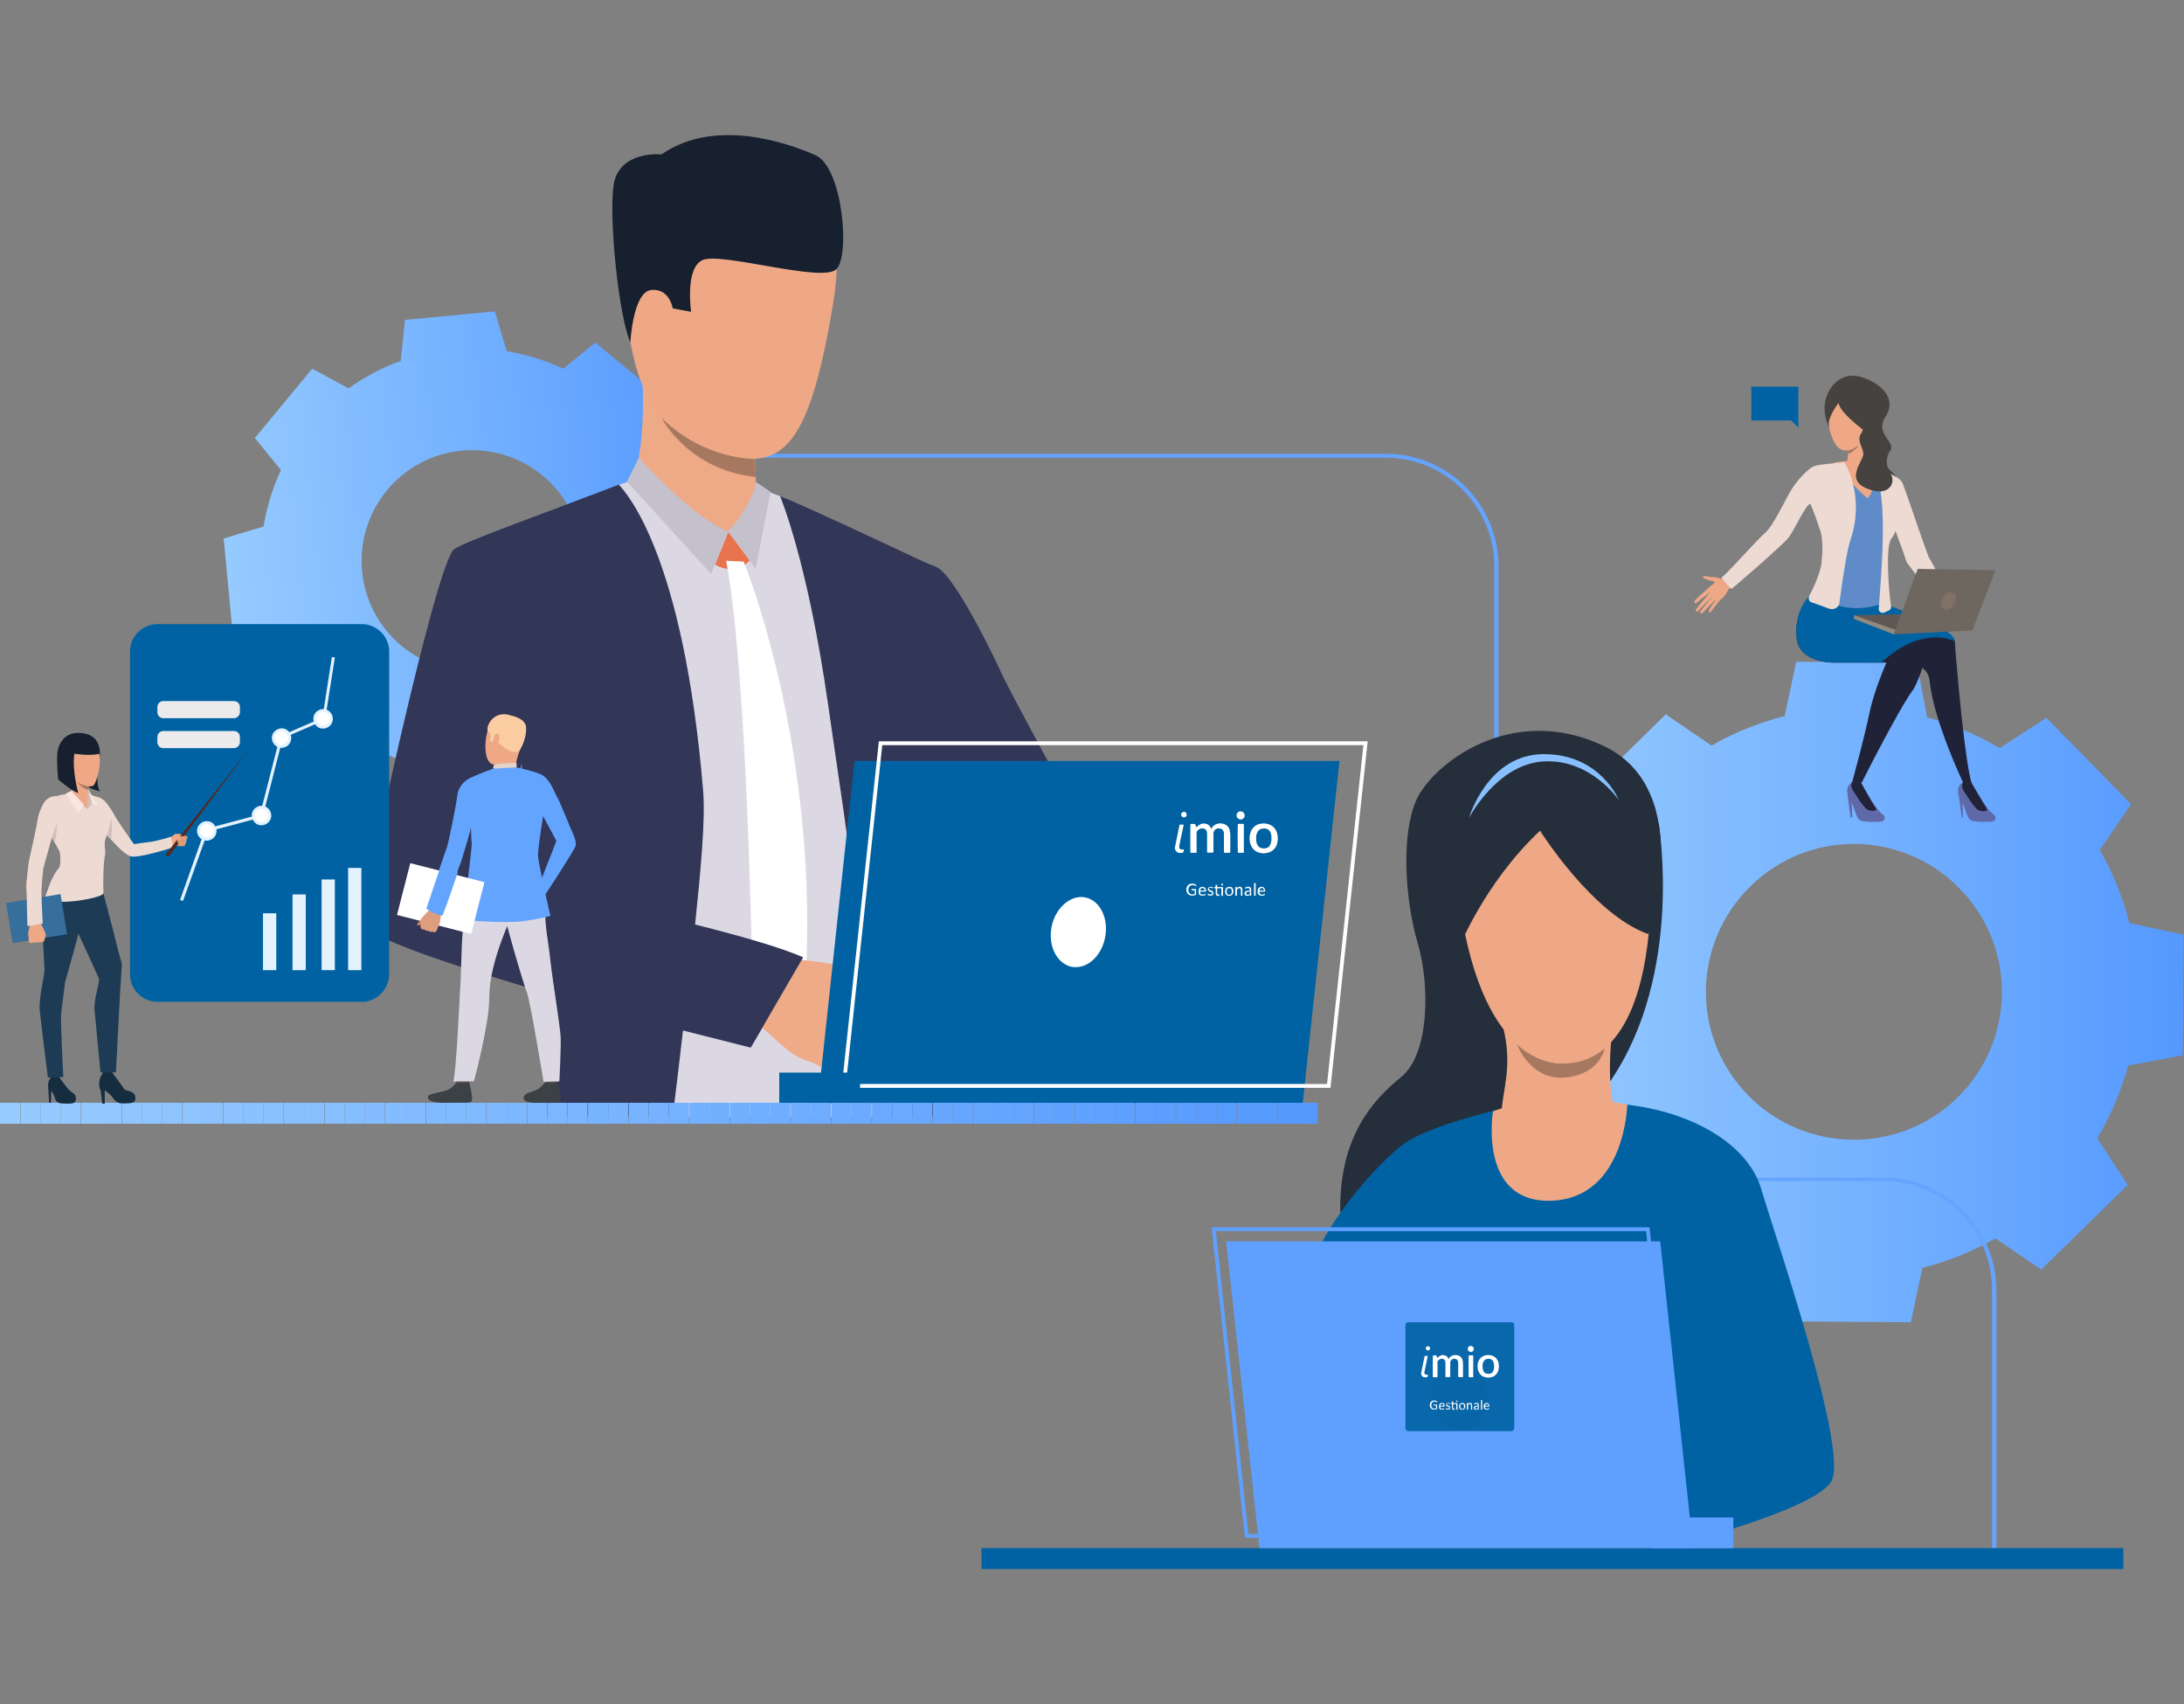 <?xml version="1.0" encoding="UTF-8" standalone="no"?><!DOCTYPE svg PUBLIC "-//W3C//DTD SVG 1.1//EN" "http://www.w3.org/Graphics/SVG/1.1/DTD/svg11.dtd"><svg width="100%" height="100%" viewBox="0 0 2770 2161" version="1.1" xmlns="http://www.w3.org/2000/svg" xmlns:xlink="http://www.w3.org/1999/xlink" xml:space="preserve" xmlns:serif="http://www.serif.com/" style="fill-rule:evenodd;clip-rule:evenodd;stroke-linejoin:round;stroke-miterlimit:2;"><rect x="0" y="0" width="2770" height="2161" fill="#808080" stroke="none"/><g><g><path d="M2660.01,1443.3c17.357,-29.291 30.375,-60.209 39.054,-92.211l69.429,-13.018l1.085,-152.962l-68.887,-14.645c-8.136,-32.003 -20.612,-63.463 -37.426,-92.754l39.596,-58.038l-107.399,-109.569l-59.123,38.512c-29.291,-17.357 -60.208,-30.376 -92.211,-39.054l-13.018,-69.43l-152.962,-1.084l-14.645,68.887c-32.003,8.136 -63.463,20.611 -92.753,37.426l-58.039,-39.596l-109.568,107.399l38.511,59.123c-17.357,29.291 -30.375,60.208 -39.054,92.211l-69.429,13.018l-1.085,152.962l68.887,14.645c8.136,32.003 20.612,63.463 37.427,92.753l-39.597,58.039l107.399,109.568l59.123,-38.511c29.291,17.357 60.209,30.375 92.211,39.054l13.018,69.429l152.962,1.085l14.645,-68.887c32.003,-8.136 63.463,-20.612 92.754,-37.427l58.038,39.597l109.569,-107.399l-38.512,-59.123Zm-442.613,-54.242c-72.684,-73.769 -71.599,-192.558 2.712,-265.242c73.769,-72.684 192.559,-71.599 265.243,2.712c72.684,73.769 71.599,192.558 -2.712,265.242c-73.769,72.141 -192.559,71.057 -265.243,-2.712Z" style="fill:url(#_Linear1);fill-rule:nonzero;"/><path d="M842.917,825.481c10.848,-22.781 17.899,-47.19 22.239,-71.599l50.445,-15.188l-10.849,-113.907l-52.072,-5.425c-8.136,-23.323 -20.069,-45.563 -34.715,-66.174l24.952,-46.106l-87.872,-72.684l-40.681,33.088c-22.782,-10.849 -47.191,-17.9 -71.599,-22.239l-15.188,-50.445l-113.908,10.848l-5.424,52.072c-23.324,8.136 -45.563,20.07 -66.175,34.715l-46.105,-24.951l-72.684,87.871l33.087,40.682c-10.848,22.781 -17.9,47.19 -22.239,71.599l-50.445,15.187l10.849,113.908l52.072,5.424c8.136,23.324 20.069,45.563 34.714,66.175l-24.951,46.106l87.872,72.684l40.681,-33.088c22.782,10.848 47.19,17.9 71.599,22.239l15.188,50.445l113.908,-10.848l5.424,-52.072c23.324,-8.137 45.563,-20.07 66.175,-34.715l46.105,24.951l72.684,-87.872l-33.087,-40.681Zm-333.587,-6.509c-59.666,-49.36 -67.802,-137.774 -18.442,-197.44c49.36,-59.666 137.774,-67.802 197.44,-18.442c59.666,49.36 67.802,137.774 18.442,197.44c-49.36,59.666 -137.774,67.802 -197.44,18.442Z" style="fill:url(#_Linear2);fill-rule:nonzero;"/><g><path d="M2532.01,1976.49l-5.425,-0l0,-341.181c0,-75.938 -61.835,-137.774 -137.774,-137.774l-350.944,0c-78.65,0 -142.656,-64.005 -142.656,-142.655l0,-636.799c0,-75.938 -61.835,-137.774 -137.774,-137.774l-893.903,0l-0,-4.881l894.446,-0c78.65,-0 142.656,64.005 142.656,142.655l-0,637.341c-0,75.938 61.835,137.774 137.774,137.774l350.944,-0c78.65,-0 142.656,64.005 142.656,142.656l-0,340.638Z" style="fill:#64a4ff;fill-rule:nonzero;"/></g><g><g><g><path d="M1177.05,880.265c4.339,-56.411 7.051,-109.568 8.678,-158.928c-13.56,-7.051 -30.375,-15.73 -43.393,-21.697c-40.681,-19.527 -97.635,-45.563 -133.977,-62.378c-21.154,-9.763 -42.309,-16.815 -42.309,-16.815c0,0 -145.367,-14.103 -157.301,-13.018c-3.797,0 -21.696,6.509 -45.563,15.73c-51.529,19.527 -150.792,59.666 -167.064,71.057c-23.324,16.815 -106.314,424.171 -108.484,451.834c-2.169,27.121 112.823,63.463 219.679,91.668c0,41.224 -1.085,99.263 -1.627,151.877c0,9.221 -0.542,17.9 -0.542,26.579l466.479,-0c-0.543,-9.221 -1.085,-17.9 -1.628,-26.579l0,-3.254c-1.627,-35.8 -8.678,-99.805 -7.051,-162.183c-0,-0 -1.085,-65.633 5.424,-93.838c1.085,-126.384 8.679,-250.055 8.679,-250.055Zm-592.32,239.206c0.542,-53.157 71.599,-151.877 71.599,-151.877c0,0 3.255,-1.627 3.255,-1.084l3.797,-0.543l10.848,-10.306c2.712,9.221 26.036,142.656 31.46,220.222c-66.175,-13.018 -120.959,-30.918 -120.959,-56.412Z" style="fill:#dbd8e3;fill-rule:nonzero;"/></g></g><g><g><path d="M1185.18,1388.51c-3.254,-22.239 -5.967,-43.935 -8.679,-65.632l0,-0.543c-1.084,-7.051 -1.627,-14.102 -2.712,-21.154l0,-1.085c-3.254,-29.833 -6.509,-58.581 -8.136,-84.617c-1.627,-20.069 0,-39.596 2.712,-58.581c8.136,-133.977 11.933,-274.463 11.933,-274.463c4.34,-57.496 6.509,-111.738 8.137,-162.183c-0,0 -182.795,-86.244 -199.068,-91.126c0,0 34.715,81.363 60.751,263.072c9.764,69.972 28.748,187.677 41.766,307.551c7.052,64.548 21.155,130.723 31.46,189.304c1.628,9.221 3.255,17.9 4.34,26.578l61.293,0c-1.085,-9.763 -2.17,-18.442 -3.797,-27.121Z" style="fill:#323657;fill-rule:nonzero;"/></g></g><g><g><path d="M881.428,1173.71c7.052,-67.802 13.561,-135.062 10.306,-171.946c-24.951,-297.245 -96.55,-375.895 -106.856,-387.286c-8.136,3.254 -38.512,14.645 -47.19,17.9c-48.818,18.984 -148.08,54.241 -161.641,64.005c-23.324,16.815 -114.992,443.697 -117.704,471.361c-1.628,18.442 117.704,57.496 239.748,92.753c-1.085,33.63 2.17,80.82 -9.221,129.638c-2.17,8.678 -4.882,14.102 -5.424,26.036l169.777,-0.543c1.084,-8.678 2.169,-17.357 3.254,-26.578c3.255,-26.579 6.509,-53.7 9.764,-82.448c50.987,13.018 85.702,21.697 85.702,21.697c-0,0 47.732,-80.82 61.835,-113.908c2.712,-5.966 -58.581,-21.154 -132.35,-40.681Zm-219.679,-102.517c-1.627,-60.751 -1.085,-103.059 -1.085,-103.059c5.967,20.612 14.103,80.278 21.697,139.401c-24.951,-12.475 -20.612,-23.866 -20.612,-36.342Z" style="fill:#323657;fill-rule:nonzero;"/></g></g><g><g><path d="M801.151,611.226c-0,0 18.442,-34.714 13.56,-133.977c-1.627,-27.663 144.283,65.09 144.283,65.09c-0,0 -0.542,9.221 -1.085,22.239l0,30.376c0,3.254 0,6.509 0.543,9.763c-0,3.797 0.542,7.052 0.542,10.306c0.542,5.967 4.339,16.815 5.424,19.527c7.052,14.645 -108.483,15.73 -163.267,-23.324Z" style="fill:#eea987;fill-rule:nonzero;"/></g></g><g><path d="M923.737,674.147l27.121,36.342c-0,-0 -15.73,21.154 -43.936,5.424l16.815,-41.766Z" style="fill:#e8734d;fill-rule:nonzero;"/></g><g><path d="M943.264,712.116c-0,-0 98.72,240.291 77.566,546.214l-30.918,56.412l-35.257,-48.276c-0,0 -5.425,-405.728 -33.63,-555.435l22.239,1.085Z" style="fill:#fff;fill-rule:nonzero;"/></g><g><path d="M952.485,640.517l-28.748,33.63c-0,-0 -46.106,-8.679 -59.666,-33.088c-13.56,-23.866 88.414,-0.542 88.414,-0.542Z" style="fill:#eea987;fill-rule:nonzero;"/></g><g><path d="M958.994,611.226c-0,0 -3.255,25.494 -35.257,62.921l34.715,47.19l18.984,-97.635l-18.442,-12.476Z" style="fill:#c4c1cc;fill-rule:nonzero;"/></g><g><path d="M810.372,580.308c-0,0 66.717,75.396 113.365,93.839l-21.697,53.699l-106.856,-117.162l15.188,-30.376Z" style="fill:#c4c1cc;fill-rule:nonzero;"/></g><g><g><path d="M1497.07,1263.75c0,0 -88.414,-86.244 -146.995,-100.347c-27.121,-6.509 -62.378,-43.936 -96.008,-87.329c-10.848,-14.103 -21.697,-29.291 -32.545,-44.478c-41.224,-59.666 -73.769,-116.62 -73.769,-116.62c0,-0 -122.044,-143.198 -23.866,-206.661c-0,-0 41.766,-1.085 65.09,11.391c23.866,13.018 74.311,118.247 82.447,136.689c8.679,18.442 101.432,192.016 107.399,195.813c5.967,3.797 16.815,17.899 53.699,37.969c45.563,24.409 116.62,96.008 116.62,96.008l-52.072,77.565Z" style="fill:#323657;fill-rule:nonzero;"/></g></g><g><path d="M1071.27,1363.56c0,0 -12.475,-0.542 -17.899,-3.254c-0,-0 -9.221,-5.967 -16.273,-9.764c-2.17,-1.085 -4.339,-2.169 -5.424,-2.712c-5.424,-2.17 -17.9,-5.424 -29.833,-14.103c-11.391,-8.678 -49.902,-44.478 -49.902,-44.478l24.408,-37.969l11.391,-37.427c0,-0 88.414,8.679 100.347,15.73c1.085,0.543 2.17,1.627 3.255,2.17c9.221,7.051 13.56,16.272 17.9,20.069c1.627,1.627 17.357,17.9 16.272,24.951c-1.085,9.221 -5.966,15.188 -11.391,17.9c0,0 -3.254,17.9 -12.475,26.036c-0,0 -2.17,16.815 -16.815,23.324c0.542,0.543 -3.797,17.358 -13.561,19.527Z" style="fill:#efaa88;fill-rule:nonzero;"/></g><g><path d="M930.246,220.686c-0,-0 160.013,-38.512 126.383,164.352c-33.63,202.864 -72.141,219.137 -169.777,178.998c-97.635,-40.681 -90.583,-170.319 -96.55,-233.782c-5.966,-63.463 88.414,-106.314 139.944,-109.568Z" style="fill:#eea886;fill-rule:nonzero;"/></g><g><path d="M846.171,361.172c-2.169,-17.9 -37.969,-23.867 -40.139,2.712c-2.712,26.578 17.358,73.226 30.376,68.887c13.018,-4.882 13.018,-46.648 9.763,-71.599Z" style="fill:#eea886;fill-rule:nonzero;"/></g><g><path d="M799.523,433.856c0,-0 3.255,-64.006 26.579,-66.175c23.324,-2.17 27.121,23.324 27.121,23.324l23.324,4.339c-0,0 -8.137,-55.869 14.645,-65.632c23.324,-10.306 150.792,28.748 169.234,11.933c18.442,-16.815 8.136,-129.638 -26.036,-144.826c-34.172,-15.187 -127.468,-48.275 -195.27,-1.085c-0,0 -53.157,-5.424 -60.751,37.97c-6.509,42.308 6.509,168.692 21.154,200.152Z" style="fill:#16202e;fill-rule:nonzero;"/></g><g><path d="M1018.66,1213.85l-66.175,113.908c-0,-0 -175.201,-45.021 -215.882,-56.412l93.296,-111.195c-0,-0.543 137.774,30.917 188.761,53.699Z" style="fill:#323657;fill-rule:nonzero;"/></g><g><path d="M958.452,604.717c-85.702,-8.678 -119.332,-74.853 -119.332,-74.853c54.241,53.699 118.789,52.072 118.789,52.072l0,13.018c0.543,3.254 0.543,6.509 0.543,9.763Z" style="fill:#a77860;fill-rule:nonzero;"/></g></g><g><path d="M2144.72,1612.53c-4.881,-5.967 -11.933,-10.306 -20.611,-10.306c-11.391,-0 -21.697,7.051 -24.952,17.9c-1.084,2.712 -1.084,5.424 -1.627,8.136c0,3.254 0.543,6.509 1.627,9.221c1.628,4.882 4.882,8.679 8.679,11.933c3.797,2.712 8.679,4.882 13.561,5.424l3.796,0c2.713,0 4.882,-0.542 7.594,-1.627c9.764,-3.797 16.815,-13.018 17.358,-24.409c-0,-6.509 -1.628,-11.933 -5.425,-16.272Zm-14.102,34.172c-1.628,0.542 -3.797,1.085 -5.425,1.085l-1.084,-0c-1.628,-0 -3.797,-0.543 -5.425,-1.085c-2.169,-0.542 -4.339,-1.627 -6.509,-3.254c-0.542,-0.543 -1.084,-1.085 -2.169,-1.628c-3.797,-3.797 -5.967,-8.678 -5.424,-14.103c-0,-1.627 -0,-2.712 0.542,-4.339c-0,-0.542 0.542,-1.085 0.542,-2.17c2.713,-7.593 10.306,-13.56 18.985,-13.56c6.509,0 11.933,3.255 15.188,7.594c2.712,3.254 4.339,7.594 3.797,11.933c-0,9.221 -5.425,16.815 -13.018,19.527Z" style="fill:#4da8f2;fill-rule:nonzero;"/></g><g><path d="M1142.87,1120.56c99.805,102.517 231.07,231.612 231.07,231.612l51.53,-97.635c-0,0 -116.62,-137.231 -195.813,-228.357c-24.408,11.933 -68.887,40.138 -86.787,94.38Z" style="fill:#eea886;fill-rule:nonzero;"/></g><g><g><path d="M1081.58,1258.33c0,0 26.579,13.018 33.63,18.985c7.052,5.966 35.257,27.121 42.309,32.002c7.051,4.882 -10.306,18.985 -61.293,-2.712c-50.445,-22.239 -14.646,-48.275 -14.646,-48.275Z" style="fill:#eea886;fill-rule:nonzero;"/></g></g><g><path d="M1083.75,964.882l-46.648,434.477l615.101,-0l46.648,-434.477l-615.101,0Z" style="fill:#0062a2;fill-rule:nonzero;"/></g><g><path d="M1687.46,1379.29l-619.984,0l47.191,-439.358l619.983,0l-47.19,439.358Zm-614.559,-4.881l610.219,-0l46.106,-429.595l-610.22,-0l-46.105,429.595Z" style="fill:#fff;fill-rule:nonzero;"/></g><g><rect x="988.314" y="1360.01" width="102.517" height="39.054" style="fill:#0062a2;"/></g><g><g><path d="M0,1398.27l0,26.578l0,-26.578Z" style="fill:#96cbff;fill-rule:nonzero;"/><rect x="0" y="1398.27" width="25.494" height="26.578" style="fill:#96cbff;"/><rect x="26.036" y="1398.27" width="25.494" height="26.578" style="fill:#95caff;"/><rect x="51.53" y="1398.27" width="25.494" height="26.578" style="fill:#94c9ff;"/><rect x="77.023" y="1398.27" width="25.494" height="26.578" style="fill:#93c9ff;"/><rect x="103.059" y="1398.27" width="25.494" height="26.578" style="fill:#92c8ff;"/><rect x="128.553" y="1398.27" width="25.494" height="26.578" style="fill:#91c7ff;"/><rect x="154.589" y="1398.27" width="25.494" height="26.578" style="fill:#90c6ff;"/><rect x="180.083" y="1398.27" width="25.494" height="26.578" style="fill:#8fc6ff;"/><rect x="205.576" y="1398.27" width="25.494" height="26.578" style="fill:#8ec5ff;"/><rect x="231.612" y="1398.27" width="25.494" height="26.578" style="fill:#8dc4ff;"/><rect x="257.106" y="1398.27" width="25.494" height="26.578" style="fill:#8cc3ff;"/><rect x="283.142" y="1398.27" width="25.494" height="26.578" style="fill:#8bc2ff;"/><rect x="308.636" y="1398.27" width="25.494" height="26.578" style="fill:#8ac2ff;"/><rect x="334.129" y="1398.27" width="25.494" height="26.578" style="fill:#89c1ff;"/><rect x="360.165" y="1398.27" width="25.494" height="26.578" style="fill:#88c0ff;"/><rect x="385.659" y="1398.27" width="25.494" height="26.578" style="fill:#87bfff;"/><rect x="411.695" y="1398.27" width="25.494" height="26.578" style="fill:#86bfff;"/><rect x="437.188" y="1398.27" width="25.494" height="26.578" style="fill:#85beff;"/><rect x="462.682" y="1398.27" width="25.494" height="26.578" style="fill:#84bdff;"/><rect x="488.718" y="1398.27" width="25.494" height="26.578" style="fill:#83bcff;"/><rect x="514.212" y="1398.27" width="25.494" height="26.578" style="fill:#82bbff;"/><rect x="540.248" y="1398.27" width="25.494" height="26.578" style="fill:#81bbff;"/><rect x="565.741" y="1398.27" width="25.494" height="26.578" style="fill:#80baff;"/><rect x="591.235" y="1398.27" width="25.494" height="26.578" style="fill:#7fb9ff;"/><rect x="617.271" y="1398.27" width="25.494" height="26.578" style="fill:#7eb8ff;"/><rect x="642.765" y="1398.27" width="25.494" height="26.578" style="fill:#7db7ff;"/><rect x="668.801" y="1398.27" width="25.494" height="26.578" style="fill:#7cb7ff;"/><rect x="694.294" y="1398.27" width="25.494" height="26.578" style="fill:#7bb6ff;"/><rect x="719.788" y="1398.27" width="25.494" height="26.578" style="fill:#7ab5ff;"/><rect x="745.824" y="1398.27" width="25.494" height="26.578" style="fill:#79b4ff;"/><rect x="771.318" y="1398.27" width="25.494" height="26.578" style="fill:#78b4ff;"/><rect x="797.354" y="1398.27" width="25.494" height="26.578" style="fill:#77b3ff;"/><rect x="822.847" y="1398.27" width="25.494" height="26.578" style="fill:#76b2ff;"/><rect x="848.341" y="1398.27" width="25.494" height="26.578" style="fill:#74b1ff;"/><rect x="874.377" y="1398.27" width="25.494" height="26.578" style="fill:#73b0ff;"/><rect x="899.87" y="1398.27" width="25.494" height="26.578" style="fill:#72b0ff;"/><rect x="925.907" y="1398.27" width="25.494" height="26.578" style="fill:#71afff;"/><rect x="951.4" y="1398.27" width="25.494" height="26.578" style="fill:#70aeff;"/><rect x="976.894" y="1398.27" width="25.494" height="26.578" style="fill:#6fadff;"/><rect x="1002.93" y="1398.27" width="25.494" height="26.578" style="fill:#6eadff;"/><rect x="1028.42" y="1398.27" width="25.494" height="26.578" style="fill:#6dacff;"/><rect x="1054.46" y="1398.27" width="25.494" height="26.578" style="fill:#6cabff;"/><rect x="1079.95" y="1398.27" width="25.494" height="26.578" style="fill:#6baaff;"/><rect x="1105.99" y="1398.27" width="25.494" height="26.578" style="fill:#6aa9ff;"/><rect x="1131.48" y="1398.27" width="25.494" height="26.578" style="fill:#69a9ff;"/><rect x="1156.98" y="1398.27" width="25.494" height="26.578" style="fill:#68a8ff;"/><rect x="1183.01" y="1398.27" width="25.494" height="26.578" style="fill:#67a7ff;"/><rect x="1208.51" y="1398.27" width="25.494" height="26.578" style="fill:#66a6ff;"/><rect x="1234.54" y="1398.27" width="25.494" height="26.578" style="fill:#65a6ff;"/><rect x="1260.04" y="1398.27" width="25.494" height="26.578" style="fill:#64a5ff;"/><rect x="1285.53" y="1398.27" width="25.494" height="26.578" style="fill:#63a4ff;"/><rect x="1311.57" y="1398.27" width="25.494" height="26.578" style="fill:#62a3ff;"/><rect x="1337.06" y="1398.27" width="25.494" height="26.578" style="fill:#61a2ff;"/><rect x="1363.1" y="1398.27" width="25.494" height="26.578" style="fill:#60a2ff;"/><rect x="1388.59" y="1398.27" width="25.494" height="26.578" style="fill:#5fa1ff;"/><rect x="1414.08" y="1398.27" width="25.494" height="26.578" style="fill:#5ea0ff;"/><rect x="1440.12" y="1398.27" width="25.494" height="26.578" style="fill:#5d9fff;"/><rect x="1465.61" y="1398.27" width="25.494" height="26.578" style="fill:#5c9eff;"/><rect x="1491.65" y="1398.27" width="25.494" height="26.578" style="fill:#5b9eff;"/><rect x="1517.14" y="1398.27" width="25.494" height="26.578" style="fill:#5a9dff;"/><rect x="1542.63" y="1398.27" width="25.494" height="26.578" style="fill:#599cff;"/><rect x="1568.67" y="1398.27" width="25.494" height="26.578" style="fill:#589bff;"/><rect x="1594.16" y="1398.27" width="25.494" height="26.578" style="fill:#579bff;"/><rect x="1620.2" y="1398.27" width="25.494" height="26.578" style="fill:#569aff;"/><rect x="1645.69" y="1398.27" width="25.494" height="26.578" style="fill:#59f;"/><path d="M1671.19,1424.85l0,-26.578l0,26.578Z" style="fill:#59f;fill-rule:nonzero;"/></g></g><g><rect x="1244.85" y="1962.93" width="1448.26" height="26.578" style="fill:#0062a2;"/></g><g><path d="M1333.8,1174.8c-4.881,24.409 6.509,46.648 24.952,50.987c18.984,3.797 37.969,-12.475 42.851,-36.884c4.881,-24.409 -6.509,-47.191 -24.952,-50.987c-18.442,-3.797 -37.969,13.018 -42.851,36.884Z" style="fill:#fff;fill-rule:nonzero;"/></g><g><g><g><path d="M2506.51,1002.85c-0,-0 14.103,23.866 20.069,28.205c8.137,5.424 3.255,10.849 -1.085,10.849c-3.796,-0 -23.323,1.627 -27.663,-3.255c-4.339,-4.882 -6.509,-19.527 -10.306,-23.324c-3.797,-3.797 -8.136,-18.984 2.17,-22.781c8.679,-4.34 16.815,10.306 16.815,10.306Z" style="fill:#6069a8;fill-rule:nonzero;"/></g></g></g><g><g><g><path d="M2500.54,992.546c0,-0 16.273,28.205 18.985,32.545c2.712,4.339 -5.424,4.339 -10.306,2.169c-4.882,-2.169 -17.357,-22.239 -19.527,-26.036c-2.17,-4.339 -0.542,-9.221 -0.542,-9.221l11.39,0.543Z" style="fill:#202338;fill-rule:nonzero;"/></g></g></g><g><g><g><path d="M2484.27,1007.19l3.797,29.29l1.627,0l-0.542,-20.611l-4.882,-8.679Z" style="fill:#6069a8;fill-rule:nonzero;"/></g></g></g><g><g><g><path d="M2366.03,1002.85c-0,-0 14.103,23.866 20.069,28.205c8.136,5.424 3.255,10.849 -1.085,10.849c-3.797,-0 -23.324,1.627 -27.663,-3.255c-4.339,-4.882 -6.509,-19.527 -10.306,-23.324c-3.797,-3.797 -8.136,-19.527 2.17,-22.781c8.679,-3.797 16.815,10.306 16.815,10.306Z" style="fill:#6069a8;fill-rule:nonzero;"/></g></g></g><g><g><g><path d="M2360.6,992.546c-0,-0 15.187,28.205 18.442,32.002c2.712,4.34 -5.424,4.34 -10.306,2.17c-4.882,-2.17 -17.357,-22.239 -19.527,-26.036c-2.17,-4.339 -0.543,-9.221 -0.543,-9.221l11.934,1.085Z" style="fill:#202338;fill-rule:nonzero;"/></g></g></g><g><g><g><path d="M2343.24,1007.19l3.797,29.29l2.17,0l-0.543,-20.611l-5.424,-8.679Z" style="fill:#6069a8;fill-rule:nonzero;"/></g></g></g><g><g><g><path d="M2303.1,784.257l128.553,58.581c0,0 14.103,4.882 15.73,20.612c4.882,49.903 42.309,128.553 42.309,128.553c11.933,5.967 10.848,0.543 10.848,0.543c-7.594,-23.867 -16.815,-123.671 -20.069,-163.268c-0.543,-8.679 -1.085,-14.103 -1.085,-16.272c0,-1.085 -1.627,-2.713 -3.797,-4.882c-17.357,-14.103 -90.041,-43.936 -90.041,-43.936c-54.242,-1.627 -82.448,20.069 -82.448,20.069Z" style="fill:#202338;fill-rule:nonzero;"/></g></g></g><g><g><g><path d="M2278.7,809.209c3.796,34.714 53.699,30.917 53.699,30.917l60.208,0c0,0 -15.73,35.258 -21.696,64.548c-6.509,31.46 -21.697,86.787 -21.697,86.787c-0,-0 1.085,1.627 11.933,1.085c0,-0 47.19,-93.839 65.09,-117.705c3.797,-4.882 15.188,-32.545 16.815,-49.36c0.542,-5.424 0,-9.763 -1.627,-11.391c-2.17,-1.627 -7.052,-4.881 -13.018,-9.221c-18.985,-11.933 -51.53,-30.375 -69.43,-34.172c-24.408,-5.424 -62.92,-15.73 -62.92,-15.73c-0,-0 -21.154,19.527 -17.357,54.242Z" style="fill:#202338;fill-rule:nonzero;"/></g></g></g><g><path d="M2319.92,541.797c0,-0 -9.221,-16.815 -4.339,-35.257c4.339,-17.9 21.154,-36.342 46.105,-28.206c24.952,8.136 44.479,27.663 29.833,49.902c-14.645,22.239 13.561,32.003 5.967,42.851c-7.051,10.306 -4.339,21.697 -1.627,23.867c3.254,2.712 13.018,11.39 11.933,21.696c-1.085,10.306 -47.733,-30.375 -47.733,-30.375c0,0 -26.036,-50.987 -40.139,-44.478Z" style="fill:#464240;fill-rule:nonzero;"/></g><g><path d="M2394.77,759.849c-0,-0 -3.797,17.899 -99.805,-4.882c0.543,-0 32.545,-10.306 99.805,4.882Z" style="fill:#eb4747;fill-rule:nonzero;"/></g><g><g><path d="M2294.43,760.391c-1.628,2.712 -2.712,5.424 -4.34,8.679c35.257,1.085 69.972,2.169 105.229,3.254c-5.424,-18.442 -3.797,-43.936 -2.712,-62.92c1.085,-23.324 14.103,-39.597 12.476,-62.921c7.051,1.085 8.136,1.085 15.188,2.17c-10.849,-30.375 -14.103,-45.021 -47.191,-56.954c-10.848,-3.797 -17.9,-4.339 -29.29,-3.797c-37.97,3.255 -49.903,3.797 -68.345,37.97c29.291,4.881 24.409,15.187 33.63,44.478c4.339,14.103 8.679,30.375 6.509,45.02c-3.255,15.188 -21.154,31.461 -21.154,45.021Z" style="fill:#5f8cc9;fill-rule:nonzero;"/></g></g><g><g><path d="M2355.18,598.751c-15.73,-2.712 -12.475,-11.391 -12.475,-11.391c-0,-0 0.542,-4.882 1.085,-10.848l-0,-4.882c-0,-2.712 -0,-5.424 -0.543,-7.594c-1.085,-10.306 28.206,-4.339 28.206,-4.339c-0,-0 -1.627,21.154 2.17,27.663c4.881,5.966 -2.712,14.103 -18.443,11.391Z" style="fill:#eea886;fill-rule:nonzero;"/></g></g><g><g><path d="M2325.34,586.817c0,0 31.461,36.342 43.394,45.021c-0,0 13.56,-11.933 4.882,-43.936c-0,0 -15.188,-7.594 -48.276,-1.085Z" style="fill:#eea886;fill-rule:nonzero;"/></g></g><g><path d="M2326.43,499.488c0,0 -16.272,31.46 0,61.293c16.273,29.833 48.275,-13.018 50.445,-17.899c2.17,-4.882 13.018,-33.63 -8.679,-42.309c-22.239,-8.679 -37.426,-9.763 -41.766,-1.085Z" style="fill:#eea886;fill-rule:nonzero;"/></g><g><path d="M2331.85,510.879c0,0 -11.39,14.645 -12.475,25.494c-0,-0 -4.339,-20.612 8.136,-40.682c12.476,-20.069 45.021,-1.085 49.36,7.052c4.339,8.136 16.815,15.187 -4.339,48.817c-0,0.543 -38.512,-26.036 -40.682,-40.681Z" style="fill:#464240;fill-rule:nonzero;"/></g><g><path d="M2357.89,564.036c-0,-0 -2.713,5.967 -14.103,11.933l-0,-4.882c0.542,0 7.594,-1.084 14.103,-7.051Z" style="fill:#a77860;fill-rule:nonzero;"/></g><g><path d="M2192.45,731.643c0,-0 -7.594,3.254 -11.391,1.627c-3.796,-1.627 -9.221,-1.627 -11.39,-1.627c-2.17,-0 -9.764,-2.712 -9.764,-0c0,2.712 12.476,4.882 14.645,5.966c2.713,1.085 -7.593,6.509 -8.136,8.679c-1.085,2.17 10.306,18.442 16.273,13.561c6.509,-4.34 9.763,-13.561 10.848,-14.103c1.085,-0.543 4.882,-3.255 4.882,-3.255l-5.967,-10.848Z" style="fill:#eea886;fill-rule:nonzero;"/></g><g><path d="M2167.5,745.203c0,0 -18.442,15.188 -18.442,17.358c-0.543,2.169 0.542,3.254 2.712,1.627c1.627,-1.085 17.9,-14.103 17.9,-14.103c-0,0 -18.443,21.697 -18.985,23.324c-0.542,1.085 1.627,2.712 2.17,2.17c0.542,-0.543 20.612,-21.155 20.612,-21.155c-0,0 -16.815,20.07 -17.358,21.697c0,1.085 2.17,2.712 3.255,1.085c1.627,-1.627 18.442,-18.985 18.442,-18.985c-0,0 -11.391,15.73 -10.848,16.815c0.542,1.085 1.627,2.712 4.881,-1.627c2.712,-4.339 10.306,-13.018 10.306,-13.018l-14.645,-15.188Z" style="fill:#eea886;fill-rule:nonzero;"/></g><g><g><path d="M2386.09,840.126l-53.699,0c-0,0 -49.36,3.797 -53.699,-30.917c-3.797,-34.715 16.272,-53.7 16.272,-53.7c0,0 26.036,7.052 48.818,12.476c11.39,-2.17 25.493,-3.797 41.223,-3.797c0,-0 97.093,32.003 93.839,48.818c0.542,-0 -40.139,-21.697 -92.754,27.12Z" style="fill:#0062a2;fill-rule:nonzero;"/></g></g><g><path d="M2351.38,779.918l102.516,-1.627l-52.072,26.036l-50.444,-24.409Z" style="fill:#5e5853;fill-rule:nonzero;"/></g><g><path d="M2382.84,766.9c-0,0 -23.324,8.679 -51.53,1.085l-1.085,-10.306l58.039,3.254l-5.424,5.967Z" style="fill:#5f8cc9;fill-rule:nonzero;"/></g><g><path d="M2401.82,804.327l-50.444,-19.527l-0,-4.882l54.784,19.527l-4.34,4.882Z" style="fill:#91887f;fill-rule:nonzero;"/></g><g><g><path d="M2382.84,771.782c-0.543,3.797 3.797,6.509 7.051,4.882l5.967,-2.713c1.627,-0.542 2.712,-2.712 2.712,-4.339c-2.712,-15.73 -7.594,-75.938 -0,-86.244c2.712,-3.797 4.882,-7.052 5.424,-10.306c4.882,13.018 11.391,30.375 14.103,39.596l48.275,64.548l16.273,4.339c-20.07,-48.817 -36.342,-74.853 -36.342,-74.853c-3.255,-8.679 -12.476,-34.173 -20.07,-56.954c-4.882,-14.645 -9.763,-27.663 -12.475,-35.257c-1.085,-3.797 -3.797,-6.509 -7.052,-8.679c-7.594,-4.339 -20.069,-11.391 -31.46,-16.815c-0.543,0 -0.543,-0.542 -1.085,-0.542c21.154,32.002 13.018,124.213 8.679,183.337c-0,-0.543 -0,-0 -0,-0Z" style="fill:#eddad3;fill-rule:nonzero;"/></g><g><path d="M2302.56,590.614c-7.051,1.085 -23.866,17.9 -33.088,34.715c-10.305,18.985 -21.154,40.681 -28.748,48.275c-14.645,13.018 -55.326,59.666 -57.496,58.581c-0.542,-0.542 11.391,14.103 12.476,14.646c0.542,0.542 66.717,-56.954 73.226,-65.633c5.967,-8.136 22.239,-42.851 27.121,-42.308c0.542,0.542 5.967,13.56 11.933,32.002c0,0.543 0,0.543 0.543,1.085c3.796,13.018 3.254,27.121 1.627,42.851c-1.627,11.933 -10.306,31.46 -15.73,41.224c-0.543,1.085 -0.543,3.254 -0,4.881c0.542,1.085 1.085,1.628 1.627,2.17l19.527,7.052l4.339,1.627c3.255,1.085 6.509,0.542 9.221,-1.085c2.17,-1.627 3.797,-3.797 3.797,-6.509c4.34,-33.088 9.764,-67.26 14.103,-79.735c18.985,-56.412 -7.594,-98.178 -7.594,-98.178c0,0 -30.917,2.17 -36.884,4.339Z" style="fill:#eddad3;fill-rule:nonzero;"/></g></g><g><path d="M2401.82,804.327l30.376,-82.99l98.72,1.627l-29.291,76.481l-99.805,4.882Z" style="fill:#6e6760;fill-rule:nonzero;"/></g><g><path d="M2463.66,758.221c-3.255,5.967 -2.17,12.476 2.17,14.646c4.339,2.169 9.763,-1.085 13.018,-7.052c3.254,-5.966 2.169,-12.475 -2.17,-14.645c-3.797,-2.17 -9.764,1.085 -13.018,7.051Z" style="fill:#807066;fill-rule:nonzero;"/></g><g><path d="M2360.06,530.948c0,0 6.509,9.764 0.543,18.443c-5.967,8.678 1.627,16.815 2.712,25.493c1.085,8.679 -24.409,32.545 4.339,44.478c28.206,11.934 37.427,-7.593 30.375,-18.442c-7.051,-10.848 -12.475,-19.527 -13.018,-35.257c-1.084,-15.73 -5.966,-39.596 -24.951,-34.715Z" style="fill:#464240;fill-rule:nonzero;"/></g><g><path d="M2221.2,490.267l59.666,0l0,52.072l-9.221,-9.221l-50.445,0l0,-42.851Z" style="fill:#0062a2;fill-rule:nonzero;"/></g><g><path d="M458.885,1270.26l-259.275,0c-18.985,0 -34.715,-15.73 -34.715,-34.714l-0,-409.525c-0,-18.985 15.73,-34.715 34.715,-34.715l259.275,-0c18.985,-0 34.715,15.73 34.715,34.715l-0,409.525c-0.543,18.984 -15.73,34.714 -34.715,34.714Z" style="fill:#0062a2;fill-rule:nonzero;"/></g><g><g><g><g><g><rect x="441.528" y="1100.49" width="16.815" height="129.638" style="fill:#e3f2ff;"/></g></g></g></g><g><g><g><g><rect x="407.898" y="1115.13" width="16.815" height="114.992" style="fill:#e3f2ff;"/></g></g></g></g><g><g><g><g><rect x="371.014" y="1134.12" width="16.815" height="96.008" style="fill:#e3f2ff;"/></g></g></g></g><g><g><g><g><rect x="333.587" y="1157.98" width="16.815" height="72.142" style="fill:#e3f2ff;"/></g></g></g></g><g><g><g><path d="M232.155,1142.25l-3.797,-1.085l32.002,-90.041l69.43,-18.442l25.493,-99.263l53.7,-23.324l11.933,-77.023l3.797,0.542l-12.476,79.193l-53.699,23.324l-25.494,99.805l-69.429,18.442l-31.46,87.872Z" style="fill:#e3f2ff;fill-rule:nonzero;"/></g></g></g><g><g><path d="M339.553,1027.26c3.797,4.34 3.255,10.849 -1.627,14.646c-4.339,3.797 -10.848,3.254 -14.645,-1.628c-3.797,-4.339 -3.255,-10.848 1.627,-14.645c4.339,-3.254 11.391,-2.712 14.645,1.627Z" style="fill:#fff;fill-rule:nonzero;"/></g></g><g><g><path d="M339.553,1043.53c-5.424,4.339 -13.018,3.797 -17.357,-1.627c-4.339,-5.425 -3.797,-13.018 1.627,-17.358c5.424,-4.339 13.018,-3.797 17.358,1.628c4.339,5.424 3.796,13.018 -1.628,17.357Zm-13.56,-16.273c-3.797,2.712 -4.339,8.137 -1.085,11.934c2.712,3.796 8.136,4.339 11.933,1.084c3.797,-2.712 4.34,-8.136 1.085,-11.933c-2.712,-3.254 -8.136,-3.797 -11.933,-1.085Z" style="fill:#e3f2ff;fill-rule:nonzero;"/></g></g><g><g><path d="M365.047,929.083c3.797,4.339 3.254,10.848 -1.627,14.645c-4.34,3.797 -10.849,3.255 -14.646,-1.627c-3.797,-4.339 -3.254,-10.848 1.628,-14.645c4.339,-3.797 10.848,-2.713 14.645,1.627Z" style="fill:#fff;fill-rule:nonzero;"/></g></g><g><g><path d="M365.047,945.355c-5.424,4.34 -13.018,3.797 -17.357,-1.627c-4.34,-5.424 -3.797,-13.018 1.627,-17.357c5.424,-4.34 13.018,-3.797 17.357,1.627c4.34,4.882 3.255,13.018 -1.627,17.357Zm-13.561,-16.272c-3.796,2.712 -4.339,8.136 -1.084,11.933c2.712,3.797 8.136,4.339 11.933,1.085c3.797,-2.712 4.339,-8.136 1.085,-11.933c-2.712,-3.797 -8.137,-4.34 -11.934,-1.085Z" style="fill:#e3f2ff;fill-rule:nonzero;"/></g></g><g><g><path d="M418.204,904.674c3.797,4.339 3.254,10.848 -1.627,14.645c-4.34,3.797 -10.849,3.255 -14.646,-1.627c-3.797,-4.339 -3.254,-10.848 1.628,-14.645c4.339,-3.797 10.848,-2.712 14.645,1.627Z" style="fill:#fff;fill-rule:nonzero;"/></g></g><g><g><path d="M417.661,920.947c-5.424,4.339 -13.018,3.796 -17.357,-1.628c-4.339,-5.424 -3.797,-13.018 1.627,-17.357c5.424,-4.339 13.018,-3.797 17.358,1.627c4.339,4.882 3.797,13.018 -1.628,17.358Zm-13.018,-16.273c-3.797,2.712 -4.339,8.136 -1.084,11.933c2.712,3.797 8.136,4.34 11.933,1.085c3.797,-2.712 4.339,-8.136 1.085,-11.933c-3.255,-3.797 -8.137,-4.339 -11.934,-1.085Z" style="fill:#e3f2ff;fill-rule:nonzero;"/></g></g><g><g><path d="M270.124,1046.79c3.797,4.34 3.254,10.849 -1.627,14.646c-4.34,3.797 -10.849,3.254 -14.646,-1.628c-3.797,-4.881 -3.254,-10.848 1.628,-14.645c4.339,-3.254 11.39,-2.712 14.645,1.627Z" style="fill:#fff;fill-rule:nonzero;"/></g></g><g><g><path d="M270.124,1063.06c-5.424,4.339 -13.018,3.797 -17.357,-1.627c-4.34,-5.424 -3.797,-13.018 1.627,-17.358c5.424,-4.339 13.018,-3.797 17.357,1.628c4.339,5.424 3.797,13.018 -1.627,17.357Zm-13.018,-16.273c-3.797,2.713 -4.339,8.137 -1.085,11.934c2.712,3.797 8.136,4.339 11.933,1.084c3.797,-2.712 4.34,-8.136 1.085,-11.933c-3.254,-3.254 -8.679,-3.797 -11.933,-1.085Z" style="fill:#e3f2ff;fill-rule:nonzero;"/></g></g><g><g><g><g><path d="M296.702,948.61l-89.499,-0c-4.339,-0 -7.593,-3.255 -7.593,-7.594l-0,-6.509c-0,-4.339 3.254,-7.594 7.593,-7.594l89.499,0c4.34,0 7.594,3.255 7.594,7.594l0,6.509c0,4.339 -3.797,7.594 -7.594,7.594Z" style="fill:#ebebeb;fill-rule:nonzero;"/></g></g></g></g><g><g><g><g><path d="M296.702,910.641l-89.499,-0c-4.339,-0 -7.593,-3.255 -7.593,-7.594l-0,-6.509c-0,-4.34 3.254,-7.594 7.593,-7.594l89.499,-0c4.34,-0 7.594,3.254 7.594,7.594l0,6.509c0,4.339 -3.797,7.594 -7.594,7.594Z" style="fill:#ebebeb;fill-rule:nonzero;"/></g></g></g></g></g><g><g><path d="M124.214,965.967c-0,0 -3.255,29.833 2.712,37.427c-0,0 -14.646,-3.254 -17.9,-8.136c-3.255,-4.882 15.188,-29.291 15.188,-29.291Z" style="fill:#16202e;fill-rule:nonzero;"/></g><g><g><path d="M215.882,1061.97c0,0 5.424,-3.797 5.967,-4.339c1.085,-0.543 3.797,-0.543 6.509,-0c3.254,0.542 7.051,2.169 7.594,2.712c-0,0.542 0.542,1.085 0.542,2.17c-0,1.627 -1.085,2.169 -1.085,2.169c0,0 0.543,1.627 -0.542,3.255c-0,-0 0.542,1.627 -1.085,2.712c-0,-0 0.542,1.627 -1.085,2.169l-3.797,0c-1.085,0 -6.509,-0.542 -11.933,-1.627c-0,0.543 -5.967,-0.542 -1.085,-9.221Z" style="fill:#eea886;fill-rule:nonzero;"/></g></g><g><g><path d="M224.561,1064.14c-0,-0 -1.627,2.712 -2.712,3.254c-1.085,0.543 4.339,5.967 4.339,5.967c0,-0 2.17,-7.052 -1.627,-9.221Z" style="fill:#cf8c6c;fill-rule:nonzero;"/></g></g><g><g><path d="M212.628,1062.52c-0,-0 3.254,-0.543 5.424,-1.085c2.169,-1.085 -0.543,10.306 -0.543,10.306c0,-0 -4.881,-3.255 -8.136,-3.797c-3.254,-0 3.255,-5.424 3.255,-5.424Z" style="fill:#eea886;fill-rule:nonzero;"/></g></g><g><g><path d="M74.311,1364.64c0,0 10.306,15.188 14.103,18.442c0,0 7.051,3.797 7.594,7.052c0.542,5.966 0.542,9.221 -8.679,9.221c-9.763,-0 -15.73,-0 -17.357,-5.967c-1.627,-5.966 -4.882,-10.306 -4.882,-10.306l-0.542,15.188l-2.17,-0c0,-0 -1.085,-15.188 -1.085,-17.357c0,-2.17 -1.627,-10.306 3.255,-14.103c3.797,-3.797 9.763,-2.17 9.763,-2.17Z" style="fill:#162d40;fill-rule:nonzero;"/></g></g><g><g><path d="M89.499,1384.17c-0,0 -5.424,1.627 -11.391,0c-5.966,-1.627 -11.933,-16.272 -14.103,-17.357l-1.627,-5.967l11.933,0c0,0 0,4.339 2.17,8.136c2.17,3.255 13.018,15.188 13.018,15.188Z" style="fill:#162d40;fill-rule:nonzero;"/></g></g><g><g><path d="M142.113,1359.22c0,-0 1.628,3.797 4.34,7.594c2.169,2.712 8.678,14.645 11.933,15.187c2.712,0.543 11.933,2.17 13.018,7.594c0.542,4.882 1.085,8.679 -7.594,9.221c-9.221,0.543 -15.188,1.085 -19.527,-5.424c-4.339,-6.509 -11.391,-10.848 -11.391,-10.848l0,16.815l-3.254,-0c-0,-0 -1.627,-17.358 -2.712,-18.442c-1.085,-1.085 -3.255,-14.646 4.881,-21.155c8.679,-7.594 10.306,-0.542 10.306,-0.542Z" style="fill:#162d40;fill-rule:nonzero;"/></g></g><g><g><path d="M158.386,1382c-0,0 -8.136,2.17 -11.391,0c-3.254,-2.169 -13.56,-20.069 -17.357,-21.154c-0,0 3.254,-7.051 11.933,-1.627c0.542,-0 14.645,19.527 16.815,22.781Z" style="fill:#162d40;fill-rule:nonzero;"/></g></g><g><g><path d="M69.429,1111.34c0,0 -11.39,14.645 -14.645,32.545c-3.254,17.357 1.627,77.023 1.627,85.702c0,8.679 -7.593,35.8 -5.966,52.072c1.627,16.273 10.306,84.617 10.306,84.617l19.527,-0.542c-0,-0 -3.797,-73.769 -2.712,-80.82c1.085,-7.052 4.339,-36.342 4.881,-39.054c0.543,-2.712 22.782,-77.566 22.782,-90.584c-0,-13.018 -8.136,-65.09 -35.8,-43.936Z" style="fill:#1d3b54;fill-rule:nonzero;"/></g></g><g><g><path d="M126.926,1116.76c-0,0 18.984,71.599 21.154,81.363c2.17,9.763 6.509,22.781 6.509,24.951c-0,1.627 -2.17,32.545 -2.17,32.545l-5.424,104.144l-19.527,0c0,0 -6.509,-66.175 -7.594,-79.735c-1.085,-13.561 7.052,-34.172 5.424,-39.597c-2.169,-5.424 -32.545,-71.056 -32.545,-71.056c0,-0 -23.866,-73.227 34.173,-52.615Z" style="fill:#1d3b54;fill-rule:nonzero;"/></g></g><g><g><path d="M120.959,1009.9c0,0 7.594,0.542 13.018,7.051c5.424,5.967 10.848,15.731 12.476,18.985c1.627,3.255 22.239,33.088 23.324,34.172c1.084,0.543 10.306,-1.627 17.357,-2.169c11.933,-1.085 29.833,-7.052 29.833,-7.052l2.712,13.561c0,-0 -43.936,14.103 -53.699,11.39c-12.476,-3.254 -40.682,-39.596 -40.682,-39.596c0,-0 -21.154,-25.494 -4.339,-36.342Z" style="fill:#eddad3;fill-rule:nonzero;"/></g></g><g><g><path d="M107.941,1004.48c0,-0 9.764,4.339 13.018,5.424c3.255,0.542 16.273,17.9 18.985,23.866c2.169,5.967 -0,15.731 -4.882,26.579c-4.882,10.848 -0,14.645 -2.17,25.493c-2.169,10.849 -2.169,40.682 -1.627,46.648c0.542,5.967 -62.378,17.358 -74.854,6.509c0,0 8.679,-28.205 18.443,-38.511c2.169,-2.17 2.169,-17.358 0.542,-21.155c-1.627,-3.796 -18.442,-32.002 -18.442,-32.002c-0,-0 -1.085,-28.748 5.966,-34.172c6.509,-4.882 23.867,-6.509 26.579,-7.594c3.254,-1.628 11.933,-2.17 18.442,-1.085Z" style="fill:#eddad3;fill-rule:nonzero;"/></g></g><g><g><path d="M111.196,1026.18l5.966,-7.052l-4.882,-18.442c-0.542,-0 -2.169,10.306 -1.084,25.494Z" style="fill:#d1c0ba;fill-rule:nonzero;"/></g></g><g><g><path d="M74.311,1009.9c0,0 -12.475,-3.254 -19.527,9.764c-7.051,13.56 -5.424,20.611 -7.051,27.12c-1.628,5.967 -8.137,46.648 -8.679,48.276c-0.542,1.627 -6.509,22.239 -5.967,28.748c0.543,6.509 6.509,54.241 6.509,55.869c0,1.627 11.391,-1.628 11.391,-1.628c0,0 -0.542,-48.817 0,-53.156c0.543,-3.797 0.543,-25.494 3.797,-30.918c3.255,-5.424 10.306,-39.054 11.933,-42.309c2.17,-3.254 17.9,-37.427 7.594,-41.766Z" style="fill:#eea886;fill-rule:nonzero;"/></g></g><g><g><path d="M112.823,993.088c-0,0 -2.17,17.9 -1.627,23.866c-0,0 -10.306,10.306 -21.697,-11.933c-0,0 4.882,-9.221 1.085,-21.154c-3.255,-12.476 22.239,9.221 22.239,9.221Z" style="fill:#eea886;fill-rule:nonzero;"/></g></g><g><g><path d="M111.196,1016.95l-0,9.222l-10.849,-9.764l10.849,0.542Z" style="fill:#eea886;fill-rule:nonzero;"/></g></g><g><g><path d="M111.196,1026.18l-4.882,-5.967l-16.273,-16.273l-5.966,2.713l27.121,19.527Z" style="fill:#d1c0ba;fill-rule:nonzero;"/></g></g><g><g><path d="M117.162,1019.12l7.052,2.17l-12.476,-20.612l5.424,18.442Z" style="fill:#fae6de;fill-rule:nonzero;"/></g></g><g><g><path d="M106.314,1020.21l-7.052,10.848l-15.73,-24.951l7.052,-3.254l15.73,17.357Z" style="fill:#fae6de;fill-rule:nonzero;"/></g></g><g><path d="M141.029,1064.14c-0,-0 2.169,-16.273 -0,-26.036c-0,-0 -1.628,8.136 -4.882,20.069l4.882,5.967Z" style="fill:#d1c0ba;fill-rule:nonzero;"/></g><g><path d="M65.633,1061.97c-0,0 6.509,-22.239 7.051,-23.324c-0,0 -0.542,20.612 -3.255,30.376c0,-0 -2.169,-4.34 -3.796,-7.052Z" style="fill:#d1c0ba;fill-rule:nonzero;"/></g><g><path d="M315.687,950.237l-105.771,133.435l3.796,2.712l101.975,-136.147Z" style="fill:#54281a;fill-rule:nonzero;"/></g><g><g><path d="M235.409,1060.35c0,-0 -8.136,-0.543 -8.136,0.542c-0.543,1.085 0.542,1.628 0.542,1.628l-3.254,1.084c-0,0 -1.627,2.17 1.085,3.255c-0,-0 -1.628,1.627 1.084,2.712c0,-0 -0.542,1.627 0.543,2.17c1.085,0.542 6.509,1.084 6.509,1.084c-0,0 1.085,-0.542 1.085,-2.169c-0,-0 1.627,-1.085 1.085,-2.712c-0,-0 1.084,-1.085 0.542,-3.255c-0,0 2.712,-2.712 0.542,-4.882c-1.084,0.543 -1.627,0.543 -1.627,0.543Z" style="fill:#db9c7c;fill-rule:nonzero;"/></g></g><g><g><path d="M222.391,1057.64c0,-0 4.882,2.712 6.509,5.424c0.543,0.542 0.543,1.085 0.543,1.627c-0.543,0.543 -1.628,0.543 -3.797,-0.542c-2.17,-1.085 -5.425,-1.627 -5.425,-1.627c0,-0 -2.169,-1.085 2.17,-4.882Z" style="fill:#eea886;fill-rule:nonzero;"/></g></g><g><path d="M104.687,932.337c-0,0 17.899,-0.542 21.154,20.612c3.254,21.154 -4.339,39.597 -7.052,42.851c-3.254,3.255 -20.611,0.543 -24.951,-10.306c-4.339,-10.848 -10.306,-18.984 -9.221,-28.748c0,-9.221 -2.17,-24.409 20.07,-24.409Z" style="fill:#eea886;fill-rule:nonzero;"/></g><g><path d="M126.383,961.085c0,0 4.882,-26.578 -18.984,-30.917c-23.867,-4.882 -32.003,11.39 -34.173,21.154c-2.169,9.763 0.543,36.884 0.543,36.884c-0,0 15.73,14.103 25.493,17.358c0,-0 -8.136,-28.748 -4.881,-49.903c-0,0 19.527,3.255 32.002,0c-0.542,0 0,4.34 0,5.424Z" style="fill:#16202e;fill-rule:nonzero;"/></g><g><path d="M112.28,996.885c0,0 -5.966,0 -14.645,-5.424c0,-0 5.967,7.594 14.103,10.306c-0,-0 0.542,-3.797 0.542,-4.882Z" style="fill:#a77860;fill-rule:nonzero;"/></g><g><path d="M76.795,1133.66l-69.055,11.279l8.307,50.855l69.055,-11.279l-8.307,-50.855Z" style="fill:#366e9c;"/></g><g><g><g><g><g><g><path d="M37.427,1195.41c-0,-0 -1.085,-1.627 -1.085,-2.712l-0,-4.34c-0,-1.084 -1.085,-3.254 -0.542,-5.424c-0,-2.712 3.254,-13.018 3.254,-13.018l5.967,0l5.966,-0.542c0,-0 7.052,13.018 7.052,15.73l-0,0.542c-0,2.17 -1.085,3.255 -1.085,4.34c-0,0.542 -1.085,3.797 -2.17,4.339c-1.627,0.542 -2.712,0.542 -3.797,-0c0,-0 -2.712,1.085 -4.882,0.542c0,0 -2.712,1.085 -4.881,0c0.542,0.543 -2.17,1.628 -3.797,0.543Z" style="fill:#eea886;fill-rule:nonzero;"/></g></g></g></g></g></g><g><g><path d="M74.311,1009.9c0,0 -12.475,-3.254 -19.527,9.764c-7.051,13.56 -7.051,19.527 -8.136,26.036c-1.085,5.966 -9.221,43.393 -9.764,45.02c-0.542,1.627 -3.254,24.951 -3.254,33.088c-0,6.509 1.085,48.275 1.085,49.902c-0,1.627 19.527,-2.712 19.527,-2.712c-0,0 -2.17,-38.512 -1.628,-42.851c0.543,-3.797 1.085,-24.409 3.255,-30.375c2.17,-7.052 11.391,-42.309 13.018,-45.563c1.627,-3.255 15.73,-37.97 5.424,-42.309Z" style="fill:#eddad3;fill-rule:nonzero;"/></g></g></g><g><g><g><path d="M707.312,1373.32l1.085,-11.933c0,-0 -16.815,-0 -18.442,1.084c-0,0 1.627,9.764 1.627,11.391c0,1.627 15.73,-0.542 15.73,-0.542Z" style="fill:#5c544d;fill-rule:nonzero;"/></g></g><g><g><path d="M679.107,1398.27c20.069,-0 29.29,1.085 31.46,-2.17c2.169,-3.254 -3.255,-23.866 -3.255,-23.866c0,-0 -4.881,1.627 -16.272,0.542c-0,0 -4.882,5.967 -9.764,8.679c-4.881,2.712 -12.475,3.797 -15.187,6.509c-1.628,1.627 -7.052,10.306 13.018,10.306Z" style="fill:#3c4145;fill-rule:nonzero;"/></g></g><g><g><path d="M595.032,1373.32l1.085,-11.933c-0,-0 -16.815,-0 -18.442,1.084c-0,0 1.627,9.764 1.627,11.391c0.542,1.627 15.73,-0.542 15.73,-0.542Z" style="fill:#5c544d;fill-rule:nonzero;"/></g></g><g><g><path d="M566.826,1398.27c20.07,-0.543 29.291,1.085 31.46,-2.17c2.17,-3.254 -3.254,-23.866 -3.254,-23.866c-0,-0 -4.339,1.627 -16.273,0.542c0,0 -4.881,5.967 -9.763,8.679c-4.882,2.712 -22.239,4.882 -25.494,7.594c-1.085,1.627 -4.882,9.763 23.324,9.221Z" style="fill:#3c4145;fill-rule:nonzero;"/></g></g><g><g><path d="M684.531,1105.37c-0,0 8.136,24.952 7.051,46.106c-1.085,21.154 4.34,44.478 6.509,66.717c2.712,24.952 12.476,83.533 13.018,97.093c0.543,13.018 -1.627,55.869 -1.627,55.869l-20.069,0.542c-0,0 -16.815,-102.516 -21.155,-113.365c-4.339,-10.306 -26.036,-85.159 -27.121,-93.838c-0.542,-8.679 43.394,-59.124 43.394,-59.124Z" style="fill:#dbd8e3;fill-rule:nonzero;"/></g></g><g><g><path d="M599.371,1109.71c0,-0 -10.848,58.581 -12.475,71.599c-1.628,13.018 -2.17,62.92 -3.255,71.057c-0.542,8.136 -4.882,106.856 -8.679,118.789l26.036,0c0,0 19.528,-71.599 19.528,-105.771c-0,-34.173 15.187,-73.769 24.951,-96.008c9.763,-22.239 32.545,-22.782 38.511,-64.548c0.543,0.542 -75.938,-8.136 -84.617,4.882Z" style="fill:#dbd8e3;fill-rule:nonzero;"/></g></g><g><g><path d="M651.986,910.098c-0,0 -20.07,-7.594 -29.833,8.136c-9.221,15.731 -8.679,46.648 1.627,50.445c10.306,3.797 25.494,1.628 30.918,-7.594c5.424,-9.763 9.763,-23.866 9.763,-33.087c0,-10.306 -7.051,-15.188 -12.475,-17.9Z" style="fill:#eea886;fill-rule:nonzero;"/></g></g><g><g><path d="M627.577,967.052c-0,0 1.085,5.424 -0.542,8.136c-1.085,2.712 25.493,2.712 25.493,2.712c0,0 2.17,-14.102 6.509,-26.578c3.797,-11.933 -31.46,15.73 -31.46,15.73Z" style="fill:#eea886;fill-rule:nonzero;"/></g></g><g><g><path d="M659.037,951.322c0,-0 -1.627,3.254 -9.221,1.627c-7.594,-1.085 -16.815,-11.391 -20.069,-12.475c-3.255,-1.085 -3.255,-2.712 -3.255,-2.712l-2.17,2.712l-3.254,-0c-0,-0 3.254,-9.221 -1.627,-12.476c-4.882,-3.797 4.881,-29.291 29.29,-20.612c0,0 17.358,3.255 18.442,14.103c1.085,11.391 -4.339,24.409 -8.136,29.833Z" style="fill:#fccca2;fill-rule:nonzero;"/></g></g><g><g><path d="M625.407,974.646c0,-0 0,-4.882 2.17,-5.424c2.17,-0.543 24.951,-2.712 27.663,-1.628l0,5.967c0.543,0 -4.882,3.255 -29.833,1.085Z" style="fill:#e2d2ca;fill-rule:nonzero;"/></g></g><g><g><path d="M626.492,933.965c0.543,-1.628 4.882,-7.052 6.509,-1.628c1.627,5.425 -2.712,13.018 -4.882,11.934c-2.169,-0 -2.712,-5.425 -1.627,-10.306Z" style="fill:#eea886;fill-rule:nonzero;"/></g></g><g><g><path d="M625.407,974.646c0,-0 -12.475,4.339 -27.121,10.848c0,0 -16.815,5.967 -18.442,24.409c-1.085,9.764 -11.391,61.836 -13.56,66.175c-2.17,4.339 -24.951,74.854 -26.036,76.481c-0.543,1.627 18.984,9.763 20.069,9.221c1.085,-0.543 22.239,-64.548 24.409,-68.887c-0,-0 11.933,-37.969 12.476,-43.936c-0,0 0.542,16.273 1.084,20.612c0.543,4.339 -10.848,92.753 -10.306,95.465c0.543,2.713 52.073,5.425 72.684,3.255c20.612,-2.17 37.427,-7.052 37.427,-7.052c0,0 -16.272,-69.971 -15.73,-77.565c1.085,-16.815 6.509,-48.818 6.509,-48.818l16.815,31.46l-21.697,55.327l4.882,16.815c0,-0 40.139,-60.751 41.224,-66.175c1.085,-5.424 -2.17,-12.476 -4.339,-17.357c-2.17,-4.34 -15.731,-39.054 -18.985,-43.936c-3.255,-4.882 -8.679,-24.409 -22.239,-29.833c-10.849,-4.339 -29.833,-8.136 -29.833,-8.136l-29.291,1.627Z" style="fill:#63a4ff;fill-rule:nonzero;"/></g></g><g><g><path d="M614.426,1118.54l-94.054,-24.118l-16.842,65.68l94.054,24.118l16.842,-65.68Z" style="fill:#fff;"/></g></g><g><g><path d="M532.654,1166.66c-0,-0 -2.712,4.339 -3.797,5.424c-1.085,1.085 2.17,2.17 3.797,0.542c1.627,-0.542 -0,-5.966 -0,-5.966Z" style="fill:#c98462;fill-rule:nonzero;"/></g></g><g><g><path d="M552.181,1181.85c-0,0 1.627,-1.627 2.17,-2.712c-0,0 0.542,-2.169 1.084,-3.254c0,-0.543 0,-1.085 0.543,-1.085c0.542,-1.085 1.627,-3.255 2.17,-5.967c0.542,-2.712 1.627,-14.645 1.627,-14.645l-7.052,-1.627l-5.966,-1.085c-0,-0 -12.476,12.476 -13.561,15.188l0,0.542c-0.542,2.17 0,3.797 0,4.882c0,0.542 0,4.882 1.085,5.424c1.085,1.085 2.712,1.085 3.797,1.085c0,-0 2.712,2.17 4.882,1.627c-0,0 2.712,2.17 5.424,1.085c-0.542,-0.542 2.17,1.627 3.797,0.542Z" style="fill:#de9d7d;fill-rule:nonzero;"/></g></g><g><g><path d="M580.929,1105.37c0,0 -16.815,50.445 -20.069,55.869c-0,0 -12.476,-2.712 -20.07,-9.221l18.442,-54.784l21.697,8.136Z" style="fill:#63a4ff;fill-rule:nonzero;"/></g></g></g><g><g><path d="M2090.48,1184.56c-0,0 62.378,-182.252 -56.412,-238.663c-118.789,-56.412 -219.136,24.951 -238.121,69.429c-18.985,43.936 -14.103,124.756 2.17,180.625c16.272,55.869 14.103,141.571 -21.155,169.777c-35.257,28.748 -79.192,75.938 -77.023,172.489c1.085,59.666 235.409,-152.962 235.409,-152.962l155.132,-200.695Z" style="fill:#252e3b;fill-rule:nonzero;"/></g><g><path d="M1923.95,1400.99c-0,-0 -97.636,21.697 -136.147,44.478c-38.512,22.782 -124.756,126.383 -124.756,171.404c-0,44.478 375.895,86.244 375.895,86.244l71.057,259.818c-0,0 189.846,-46.105 212.627,-84.617c22.782,-38.511 -72.141,-314.059 -88.414,-369.386c-16.272,-56.954 -84.617,-96.55 -163.81,-107.399c-78.65,-11.39 -146.452,-0.542 -146.452,-0.542Z" style="fill:#0062a2;fill-rule:nonzero;"/></g><g><path d="M2063.9,1400.44c0,-0 -2.169,118.247 -96.008,122.043c-93.838,3.255 -74.311,-113.365 -74.311,-113.365c0,0 68.345,-28.205 170.319,-8.678Z" style="fill:#eea886;fill-rule:nonzero;"/></g><g><path d="M2103.49,1042.99c-0,0 33.087,190.389 -61.293,328.163c-98.178,142.113 61.293,-328.163 61.293,-328.163Z" style="fill:#252e3b;fill-rule:nonzero;"/></g><g><path d="M2043.83,1316.37c-0,-0 -6.509,56.411 4.339,91.668c10.849,35.258 -143.74,36.342 -143.74,7.052c-0,-33.088 15.73,-60.208 1.084,-116.62c-14.645,-55.869 138.317,17.9 138.317,17.9Z" style="fill:#eea886;fill-rule:nonzero;"/></g><g><path d="M1923.95,1323.96c-0,-0 48.817,50.987 111.195,5.424c0,-0 -5.424,32.545 -49.902,36.884c-45.021,3.797 -61.293,-42.308 -61.293,-42.308Z" style="fill:#a77860;fill-rule:nonzero;"/></g><g><path d="M1985.25,976.816c-0,-0 123.129,36.342 105.771,207.745c-17.357,170.862 -98.177,162.183 -105.771,163.811c-7.594,1.084 -103.06,7.593 -133.435,-200.153c-30.375,-207.745 133.435,-171.403 133.435,-171.403Z" style="fill:#eea886;fill-rule:nonzero;"/></g><g><path d="M1953.25,1053.3c0,0 67.26,106.857 137.774,131.265c0,0 38.512,-178.997 -120.417,-216.424c-158.928,-37.427 -133.977,180.625 -122.043,238.664c-0.543,-0 32.545,-85.702 104.686,-153.505Z" style="fill:#252e3b;fill-rule:nonzero;"/></g><g><path d="M1863.2,1037.02c-0,-0 35.257,-68.345 94.923,-71.599c59.666,-3.255 94.923,48.817 94.923,48.817c-0,0 -23.324,-58.038 -94.923,-58.038c-71.599,-0 -94.923,80.82 -94.923,80.82Z" style="fill:#88c0ff;fill-rule:nonzero;"/></g></g><g><path d="M2105.66,1574.02l41.767,388.913l-550.012,0l-42.308,-388.913l550.553,0Z" style="fill:#5fa0ff;fill-rule:nonzero;"/></g><g><path d="M2134.41,1949.91l-555.436,0l-42.308,-393.795l555.435,0l42.309,393.795Zm-551.097,-4.881l545.672,-0l-41.223,-384.032l-545.672,0l41.223,384.032Z" style="fill:#5fa0ff;fill-rule:nonzero;"/></g><g><path d="M1885.44,1762.24c4.882,24.409 -6.509,47.19 -24.951,50.987c-18.985,3.797 -37.969,-12.475 -42.851,-36.884c-4.882,-24.409 6.509,-47.19 24.951,-50.987c18.985,-3.797 37.969,13.018 42.851,36.884Z" style="fill:#5189db;fill-rule:nonzero;"/></g><g><rect x="2095.91" y="1924.11" width="102.517" height="39.054" style="fill:#5fa0ff;"/></g></g><g opacity="0.9"><g><path d="M1786.08,1676.53c-2.036,0 -3.562,1.654 -3.562,3.563l-0,130.923c-0,2.036 1.654,3.563 3.562,3.563l130.924,-0c2.035,-0 3.562,-1.654 3.562,-3.563l0,-130.923c0,-2.036 -1.654,-3.563 -3.562,-3.563l-130.924,0Z" style="fill:#0062a2;fill-rule:nonzero;"/></g></g><path d="M1822.98,1777.56l-0,0.509c-0,-0 -0,0.127 -0.127,0.127l-0.128,-0c-0.127,-0 -0.127,-0 -0.381,-0.127c-0.128,-0.128 -0.382,-0.255 -0.636,-0.382c-0.255,-0.127 -0.637,-0.255 -1.018,-0.382c-0.382,-0.127 -0.891,-0.127 -1.4,-0.127c-0.636,-0 -1.145,0.127 -1.654,0.382c-0.509,0.254 -0.891,0.509 -1.272,0.89c-0.382,0.382 -0.636,0.891 -0.764,1.4c-0.127,0.509 -0.254,1.145 -0.254,1.781c-0,0.764 0.127,1.4 0.254,1.909c0.128,0.509 0.509,1.018 0.891,1.399c0.382,0.382 0.763,0.636 1.272,0.891c0.509,0.254 1.018,0.254 1.654,0.254c0.382,0 0.764,0 1.018,-0.127c0.382,-0.127 0.636,-0.254 1.018,-0.382l0,-3.308l-2.672,0c-0.127,0 -0.127,0 -0.254,-0.127c-0,-0.127 -0.128,-0.254 -0.128,-0.509l0,-0.509c0,0 0,-0.127 0.128,-0.127l3.944,0c0.127,0 0.127,0 0.127,0.127c0,0 0.127,0.127 0.127,0.255l0,4.58c0,0.127 0,0.255 -0.127,0.382c0,0.127 -0.127,0.254 -0.382,0.254c-0.127,0.128 -0.381,0.128 -0.636,0.255c-0.254,0.127 -0.509,0.127 -0.763,0.254c-0.255,0.127 -0.509,0.127 -0.891,0.127l-0.89,0c-0.891,0 -1.654,-0.127 -2.291,-0.381c-0.636,-0.255 -1.272,-0.636 -1.781,-1.145c-0.509,-0.509 -0.891,-1.145 -1.145,-1.782c-0.254,-0.636 -0.382,-1.526 -0.382,-2.29c0,-0.89 0.128,-1.654 0.382,-2.417c0.254,-0.764 0.636,-1.4 1.145,-1.909c0.509,-0.509 1.018,-0.89 1.781,-1.145c0.637,-0.254 1.4,-0.382 2.291,-0.382c0.381,0 0.89,0 1.272,0.128c0.382,0.127 0.763,0.127 1.018,0.254c0.254,0.127 0.509,0.255 0.763,0.382c0.255,0.127 0.382,0.254 0.382,0.254c0.127,0.128 0.127,0.128 0.127,0.255c0.382,0.254 0.382,0.381 0.382,0.509Zm9.288,5.216c-0,0.255 -0,0.382 -0.127,0.509c-0.128,0.127 -0.255,0.127 -0.382,0.127l-5.217,0c0,0.382 0,0.764 0.128,1.146c0.127,0.381 0.254,0.636 0.381,0.89c0.255,0.255 0.509,0.382 0.764,0.636c0.381,0.128 0.763,0.255 1.145,0.255c0.382,-0 0.763,-0 1.018,-0.127c0.254,-0.128 0.509,-0.128 0.763,-0.255c0.255,-0.127 0.382,-0.127 0.509,-0.254c0.127,-0.128 0.255,-0.128 0.255,-0.128l0.127,0l0.127,0.128l-0,0.89c-0,0 -0,0.128 -0.127,0.128c-0,-0 -0.127,0.127 -0.255,0.127c-0.127,0.127 -0.381,0.127 -0.636,0.254c-0.254,0.127 -0.509,0.127 -0.891,0.127c-0.381,0 -0.636,0.128 -1.017,0.128c-0.637,-0 -1.145,-0.128 -1.654,-0.255c-0.509,-0.127 -0.891,-0.509 -1.273,-0.763c-0.381,-0.382 -0.636,-0.764 -0.763,-1.273l-0,-1.908c-0,-0.636 0.127,-1.272 0.254,-1.781c0.128,-0.509 0.382,-1.018 0.764,-1.4c0.381,-0.382 0.763,-0.636 1.145,-0.89c0.509,-0.255 1.018,-0.255 1.527,-0.255c0.636,0 1.145,0.127 1.526,0.255c0.382,0.254 0.764,0.508 1.018,0.763c0.255,0.382 0.509,0.763 0.636,1.145c0.128,0.509 0.255,0.891 0.255,1.4l-0,0.381Zm-1.4,-0.381c0,-0.764 -0.127,-1.4 -0.509,-1.782c-0.381,-0.381 -0.89,-0.636 -1.526,-0.636c-0.382,0 -0.637,0.127 -0.891,0.255c-0.254,0.127 -0.509,0.254 -0.636,0.509c-0.127,0.254 -0.382,0.508 -0.382,0.763c-0.127,0.254 -0.127,0.636 -0.127,0.891l4.071,-0Zm8.525,2.544c0,0.382 -0.127,0.764 -0.254,1.018c-0.128,0.255 -0.382,0.636 -0.637,0.764c-0.254,0.254 -0.636,0.381 -1.017,0.508c-0.382,0.128 -0.764,0.128 -1.273,0.128c-0.254,-0 -0.509,-0 -0.763,-0.128c-0.255,-0.127 -0.509,-0.127 -0.636,-0.127c-0.128,0 -0.382,-0.127 -0.509,-0.254c-0.128,-0.127 -0.255,-0.127 -0.255,-0.255c-0.127,0 -0.127,-0.127 -0.127,-0.254l-0,-0.764c-0,0 -0,-0.127 0.127,-0.127l0.127,0c0.128,0 0.128,0 0.255,0.127c0.127,0.128 0.254,0.128 0.509,0.255c0.127,0.127 0.382,0.127 0.636,0.254c0.254,0.128 0.509,0.128 0.891,0.128c0.254,-0 0.509,-0 0.636,-0.128c0.254,0 0.382,-0.127 0.509,-0.254c0.127,-0.127 0.254,-0.255 0.381,-0.382c0.128,-0.127 0.128,-0.382 0.128,-0.509c-0,-0.254 -0,-0.381 -0.128,-0.509c-0.127,-0.127 -0.254,-0.254 -0.508,-0.381c-0.128,-0.128 -0.382,-0.255 -0.637,-0.255c-0.254,-0.127 -0.509,-0.127 -0.763,-0.254c-0.255,-0.128 -0.509,-0.255 -0.763,-0.382c-0.255,-0.127 -0.382,-0.254 -0.637,-0.509c-0.127,-0.127 -0.381,-0.382 -0.509,-0.636c-0.127,-0.127 -0.127,-0.509 -0.127,-0.764c0,-0.254 0,-0.636 0.127,-0.89c0.128,-0.255 0.255,-0.509 0.509,-0.764c0.255,-0.254 0.509,-0.381 0.891,-0.508c0.382,-0.128 0.763,-0.255 1.272,-0.255l0.637,0c0.254,0 0.381,0.127 0.508,0.127c0.128,0 0.255,0.128 0.382,0.128c0.127,-0 0.255,0.127 0.255,0.127l0.127,0.127l-0,0.891c-0,-0 -0,0.127 -0.127,0.127l-0.128,-0c0,-0 -0.127,-0 -0.254,-0.127c-0.127,-0.128 -0.255,-0.128 -0.382,-0.255c-0.127,-0.127 -0.381,-0.127 -0.509,-0.254c-0.254,-0.128 -0.509,-0.128 -0.763,-0.128c-0.255,0 -0.509,0 -0.636,0.128c-0.128,-0 -0.382,0.127 -0.509,0.254c-0.127,0.127 -0.255,0.255 -0.255,0.382c0,0.127 -0.127,0.254 -0.127,0.509c0,0.254 0,0.381 0.127,0.509c0.128,0.127 0.255,0.254 0.509,0.381c0.127,0.128 0.382,0.255 0.636,0.255c0.255,0.127 0.509,0.127 0.764,0.254c0.254,0.128 0.509,0.255 0.763,0.382c0.255,0.127 0.509,0.255 0.636,0.382c0.128,0.127 0.382,0.381 0.509,0.636c0.128,0.254 0.382,0.891 0.382,1.272Zm8.652,-5.852c0.127,-0 0.254,-0 0.382,0.127c0.127,0.127 0.127,0.254 0.127,0.381l-0,7.762l-0.127,0.127l-1.273,-0c0,-0 -0.127,-0 -0.127,-0.127l0,-7.125l-4.071,-0l-0,4.326c-0,0.508 0.127,0.89 0.254,1.272c0.127,0.254 0.382,0.382 0.891,0.382l0.381,-0c0.128,-0 0.255,-0 0.255,-0.128c0.127,0 0.127,0 0.254,-0.127l0.255,0l-0,0.891c-0,0.127 -0,0.127 -0.127,0.254c-0,0 -0.128,0.127 -0.255,0.127c-0.127,0 -0.254,0.128 -0.254,0.128c-0.128,-0 -0.255,-0 -0.382,0.127l-0.382,-0c-0.381,-0 -0.763,-0 -1.018,-0.127c-0.254,-0.128 -0.509,-0.255 -0.763,-0.509c-0.127,-0.255 -0.382,-0.509 -0.382,-0.764c-0.127,-0.381 -0.127,-0.763 -0.127,-1.145l-0,-4.707l-1.145,-0c-0.127,-0 -0.127,-0 -0.255,-0.128c0,-0.127 -0.127,-0.254 -0.127,-0.509l0,-0.381c0,-0 0,-0.127 0.127,-0.127l1.273,-0l-0,-2.036c-0,-0 -0,-0.127 0.127,-0.127l1.272,-0c0.128,-0 0.128,-0 0.128,0.127l-0,2.036l5.089,-0Zm0.636,-2.418c0,0.382 -0.127,0.509 -0.254,0.636c-0.128,0.127 -0.382,0.127 -0.764,0.127c-0.381,0 -0.509,0 -0.636,-0.127c-0.127,-0.127 -0.127,-0.381 -0.127,-0.636c-0,-0.382 0.127,-0.509 0.254,-0.636c0.128,-0.127 0.382,-0.127 0.764,-0.127c0.381,-0 0.509,-0 0.636,0.127c-0,-0 0.127,0.254 0.127,0.636Zm9.797,6.362c0,0.636 -0.127,1.272 -0.254,1.781c-0.128,0.509 -0.382,1.018 -0.764,1.4c-0.381,0.381 -0.763,0.636 -1.272,0.89c-0.509,0.255 -1.145,0.382 -1.781,0.382c-0.637,-0 -1.145,-0.127 -1.654,-0.255c-0.509,-0.127 -0.891,-0.508 -1.146,-0.89c-0.381,-0.382 -0.508,-0.764 -0.763,-1.273c-0.254,-0.508 -0.254,-1.145 -0.254,-1.781c-0,-0.636 0.127,-1.272 0.254,-1.781c0.127,-0.509 0.382,-1.018 0.763,-1.4c0.382,-0.381 0.764,-0.636 1.273,-0.89c0.509,-0.255 1.018,-0.382 1.781,-0.382c0.636,0 1.145,0.127 1.654,0.255c0.509,0.127 0.891,0.508 1.145,0.89c0.382,0.382 0.509,0.764 0.764,1.272c0.127,0.637 0.254,1.146 0.254,1.782Zm-1.527,0.127c0,-0.382 0,-0.763 -0.127,-1.145c-0.127,-0.382 -0.254,-0.764 -0.382,-1.018c-0.127,-0.254 -0.381,-0.509 -0.763,-0.636c-0.382,-0.127 -0.636,-0.255 -1.145,-0.255c-0.382,0 -0.764,0.128 -1.145,0.255c-0.255,0.127 -0.509,0.382 -0.764,0.636c-0.254,0.254 -0.381,0.636 -0.381,1.018c-0.128,0.382 -0.128,0.763 -0.128,1.272c0,0.382 0,0.891 0.128,1.273c0.127,0.381 0.254,0.763 0.381,1.017c0.128,0.255 0.382,0.509 0.764,0.637c0.381,0.127 0.636,0.254 1.145,0.254c0.382,0 0.763,-0.127 1.145,-0.254c0.254,-0.128 0.509,-0.382 0.763,-0.637c0.255,-0.254 0.382,-0.636 0.382,-1.017c0.127,-0.509 0.127,-0.891 0.127,-1.4Zm10.306,3.944c0,0 0,0.127 0,0c0,0.127 -0.127,0.127 -0.127,0.255c-0,0.127 -0.127,-0 -0.254,-0l-1.018,-0c-0.128,-0 -0.128,-0 -0.128,-0.128l0,-4.707c0,-0.509 0,-0.764 -0.127,-1.018c-0.127,-0.255 -0.127,-0.509 -0.254,-0.763c-0.128,-0.255 -0.255,-0.382 -0.509,-0.509c-0.255,-0.128 -0.509,-0.128 -0.764,-0.128c-0.381,0 -0.763,0.128 -1.017,0.382c-0.382,0.255 -0.764,0.636 -1.146,1.145l0,5.598l-0.127,0.128c-0.127,0.127 -0.127,-0 -0.254,-0l-1.018,-0c-0,-0 -0.127,-0 -0.127,-0.128l-0,-8.142l0.127,-0.128c0.127,-0.127 0.127,0 0.254,0l0.891,0c-0,0 0.127,0 0.127,0.128l0,1.145c0.382,-0.509 0.891,-0.891 1.273,-1.145c0.381,-0.255 0.89,-0.382 1.272,-0.382c0.509,-0 1.018,0.127 1.272,0.254c0.382,0.128 0.636,0.382 0.891,0.764c0.254,0.254 0.382,0.636 0.509,1.018c0.127,0.381 0.127,0.89 0.127,1.399l-0,4.962l0.127,0Zm8.525,0c-0,0.127 -0,0.127 -0.127,0.127c-0,0 -0.128,0 -0.255,0.128l-0.763,-0c-0.127,-0 -0.127,-0 -0.255,-0.128l0,-0.89c-0.381,0.382 -0.763,0.636 -1.145,0.89c-0.381,0.255 -0.89,0.255 -1.272,0.255c-0.382,-0 -0.764,-0 -1.145,-0.127c-0.382,-0.128 -0.636,-0.255 -0.891,-0.509c-0.254,-0.255 -0.382,-0.509 -0.509,-0.764c-0.127,-0.254 -0.254,-0.636 -0.254,-1.018c-0,-0.381 0.127,-0.763 0.254,-1.145c0.127,-0.381 0.382,-0.636 0.764,-0.763c0.381,-0.254 0.763,-0.382 1.272,-0.509c0.509,-0.127 1.018,-0.127 1.654,-0.127l1.018,-0l-0,-0.636c-0,-0.255 -0,-0.509 -0.127,-0.764c-0.128,-0.254 -0.128,-0.381 -0.255,-0.636c-0.127,-0.127 -0.382,-0.254 -0.509,-0.382c-0.127,-0.127 -0.509,-0.127 -0.89,-0.127c-0.382,0 -0.637,0 -0.891,0.127c-0.255,0.128 -0.509,0.128 -0.763,0.255c-0.255,0.127 -0.382,0.254 -0.509,0.254c-0.128,0.128 -0.255,0.128 -0.255,0.128l-0.127,-0c-0,-0 -0.127,-0 -0.127,-0.128l-0,-0.763c-0,-0.127 0.127,-0.127 0.127,-0.255c0.127,-0.127 0.254,-0.127 0.382,-0.254c0.254,-0.127 0.381,-0.254 0.636,-0.254c0.254,-0.128 0.509,-0.128 0.763,-0.255c0.255,0 0.636,-0.127 0.891,-0.127c0.509,-0 1.018,0.127 1.399,0.254c0.382,0.128 0.764,0.255 1.018,0.509c0.255,0.255 0.382,0.509 0.509,0.891c0.127,0.382 0.127,0.763 0.127,1.272l0,5.471l0.255,0Zm-1.4,-3.562l-1.272,-0c-0.382,-0 -0.763,-0 -1.018,0.127c-0.254,0.127 -0.509,0.127 -0.763,0.254c-0.255,0.128 -0.382,0.255 -0.382,0.509c-0.127,0.128 -0.127,0.382 -0.127,0.636c-0,0.382 0.127,0.764 0.381,1.018c0.255,0.255 0.637,0.382 1.146,0.382c0.381,0 0.763,-0.127 1.017,-0.254c0.255,-0.128 0.637,-0.509 1.018,-0.891l0,-1.781Zm5.471,-8.143l0,11.705c0,0.127 -0.127,0.127 -0.127,0.255c0,0.127 -0.127,-0 -0.254,-0l-1.018,-0c-0,-0 -0.127,-0 -0.127,-0.128l-0,-11.832c-0,-0 -0,-0.128 0.127,-0.128l1.272,0c0,0 0.127,0 0.127,0.128Zm9.288,7.379c0,0.255 0,0.382 -0.127,0.509c-0.127,0.127 -0.254,0.127 -0.381,0.127l-5.217,0c-0,0.382 -0,0.764 0.127,1.146c0.127,0.381 0.255,0.636 0.382,0.89c0.254,0.255 0.509,0.382 0.763,0.636c0.382,0.128 0.764,0.255 1.145,0.255c0.382,-0 0.764,-0 1.018,-0.127c0.255,-0.128 0.509,-0.128 0.764,-0.255c0.254,-0.127 0.381,-0.127 0.509,-0.254c0.127,-0.128 0.254,-0.128 0.254,-0.128l0.127,0l0.128,0.128l-0,0.89c-0,0 -0,0.128 -0.128,0.128c0,-0 -0.127,0.127 -0.254,0.127c-0.127,0.127 -0.382,0.127 -0.636,0.254c-0.255,0.127 -0.509,0.127 -0.891,0.127c-0.382,0 -0.636,0.128 -1.018,0.128c-0.636,-0 -1.145,-0.128 -1.654,-0.255c-0.509,-0.127 -0.891,-0.509 -1.272,-0.763c-0.382,-0.382 -0.636,-0.764 -0.764,-1.273c-0.127,-0.508 -0.254,-1.145 -0.254,-1.908c-0,-0.636 0.127,-1.272 0.254,-1.781c0.128,-0.509 0.382,-1.018 0.764,-1.4c0.381,-0.382 0.763,-0.636 1.145,-0.89c0.509,-0.255 1.018,-0.255 1.527,-0.255c0.636,0 1.145,0.127 1.526,0.255c0.382,0.254 0.764,0.508 1.018,0.763c0.255,0.382 0.509,0.763 0.637,1.145c0.127,0.509 0.254,0.891 0.254,1.4l-0,0.381l0.254,0Zm-1.399,-0.381c-0,-0.764 -0.127,-1.4 -0.509,-1.782c-0.382,-0.381 -0.891,-0.636 -1.527,-0.636c-0.382,0 -0.636,0.127 -0.89,0.255c-0.255,0.127 -0.509,0.254 -0.637,0.509c-0.127,0.254 -0.381,0.508 -0.381,0.763c-0.128,0.254 -0.128,0.636 -0.128,0.891l4.072,-0Z" style="fill:#fff;fill-rule:nonzero;"/><g><path d="M1837.23,1723.23c0.636,-0.891 1.145,-1.527 1.654,-2.29c1.272,-1.273 2.799,-2.163 4.453,-2.545c2.036,-0.509 4.072,-0.382 6.107,0.254c3.181,1.018 4.963,3.309 5.599,6.362c0.381,1.527 0.509,3.181 0.509,4.835l-0,16.159c-0.891,0.254 -4.199,0.381 -5.98,0.127c-0,-0.382 -0.128,-0.891 -0.128,-1.272l0,-16.159c0,-0.891 0,-1.781 -0.254,-2.545c-0.382,-1.654 -1.527,-2.799 -3.308,-3.181c-1.145,-0.254 -2.163,-0.127 -3.181,0.128c-1.908,0.509 -3.308,2.672 -3.308,4.453l0,18.321c-0.763,0.255 -4.071,0.382 -5.98,0.128c0,-0.382 -0.127,-0.764 -0.127,-1.273l-0,-16.667c-0,-0.891 -0.127,-1.654 -0.382,-2.545c-0.382,-1.272 -1.399,-2.163 -3.054,-2.545c-2.162,-0.509 -3.817,0.255 -5.343,1.654c-0.255,0.255 -0.509,0.509 -0.764,0.764c-0.381,0.254 -0.509,0.636 -0.509,1.145l0,19.721l-5.852,0c-0.255,-0.89 -0.255,-26.464 -0,-27.61c1.272,-0.127 2.544,-0.127 3.817,0c0.509,0 0.89,0.382 1.017,0.891c0.128,0.382 0.255,0.891 0.382,1.272c0.127,0.255 0.127,0.637 0.255,1.018c1.017,-0.763 1.908,-1.654 2.926,-2.29c2.417,-1.654 5.089,-1.781 7.761,-0.636c1.527,0.636 2.545,1.908 3.308,3.435c0.128,0.255 0.255,0.509 0.382,0.891" style="fill:#fff;fill-rule:nonzero;"/><path d="M1880.36,1732.52c-0.127,1.654 0.128,3.308 0.636,4.962c0.764,2.163 2.163,3.817 4.581,4.326c1.399,0.254 2.799,0.254 4.326,-0c1.654,-0.382 2.926,-1.272 3.69,-2.799c0.381,-0.764 0.636,-1.527 0.89,-2.29c0.636,-1.782 0.382,-3.563 0.509,-5.344c0,-1.781 -0.381,-3.435 -1.145,-5.09c-0.509,-1.017 -1.145,-1.908 -2.163,-2.417c-1.527,-1.018 -3.308,-1.145 -4.962,-0.891c-2.417,0.255 -4.199,1.4 -5.217,3.69c-1.017,1.781 -1.399,3.69 -1.145,5.853m7.38,14.25c-3.308,-0.127 -6.107,-0.763 -8.652,-2.672c-1.781,-1.399 -3.054,-3.308 -3.944,-5.471c-0.891,-2.163 -1.145,-4.326 -1.145,-6.489c0.127,-3.181 0.763,-6.107 2.544,-8.779c2.163,-2.926 4.962,-4.58 8.652,-5.089c2.29,-0.382 4.581,-0.127 6.871,0.509c2.036,0.636 3.817,1.654 5.344,3.308c2.29,2.417 3.308,5.216 3.562,8.397c0.255,2.545 0,4.962 -0.636,7.38c-0.509,1.781 -1.4,3.308 -2.672,4.707c-2.036,2.291 -4.708,3.563 -7.761,3.945c-0.891,0.127 -1.654,0.254 -2.163,0.254" style="fill:#fff;fill-rule:nonzero;"/><path d="M1868.53,1746.26l-5.726,0c-0.254,-0.89 -0.254,-26.21 0,-27.61c0.255,0 0.509,-0.127 0.891,-0.127l3.435,0c1.4,0 1.4,0 1.4,1.4l-0,26.337Z" style="fill:#fff;fill-rule:nonzero;"/><path d="M1806.95,1719.29c1.4,-0 2.672,-0.128 3.945,-0c-0.255,1.017 -0.382,2.035 -0.637,3.053c-0.763,3.563 -1.526,7.125 -2.29,10.688c-0.509,2.163 -0.89,4.326 -1.272,6.362c-0.127,0.89 -0.382,1.908 0.382,2.799c0.254,0.254 0.509,0.509 0.89,0.636c0.764,0.127 1.654,0.509 2.545,0.127l0.509,0c0.127,1.018 -0.255,1.909 -0.509,2.799c-0,0.127 -0.382,0.382 -0.636,0.382c-1.781,0.382 -3.436,0.382 -5.09,-0.382c-1.526,-0.763 -2.671,-3.181 -2.29,-4.835c0.509,-2.672 1.145,-5.471 1.654,-8.143c0.764,-3.944 1.654,-7.888 2.418,-11.705c0.127,-0.509 0.254,-1.145 0.381,-1.781" style="fill:#fff;fill-rule:nonzero;"/><path d="M1865.47,1706.56c2.163,0 3.817,1.781 3.817,3.944c-0,2.291 -1.909,3.817 -3.944,3.817c-1.782,0 -3.945,-2.035 -3.817,-3.817c0.127,-2.544 1.781,-4.071 3.944,-3.944" style="fill:#fff;fill-rule:nonzero;"/><path d="M1813.69,1709.62c-0,1.654 -1.018,2.672 -2.545,2.672c-1.781,-0 -2.799,-1.527 -2.799,-2.799c-0,-1.273 1.4,-2.545 2.926,-2.545c1.4,-0 2.418,1.145 2.418,2.672" style="fill:#fff;fill-rule:nonzero;"/></g><g opacity="0.9"><g><path d="M1468.49,989.084c-2.694,-0 -4.714,2.188 -4.714,4.714l-0,173.238c-0,2.693 2.189,4.713 4.714,4.713l173.238,0c2.693,0 4.714,-2.188 4.714,-4.713l-0,-173.238c-0,-2.694 -2.189,-4.714 -4.714,-4.714l-173.238,-0Z" style="fill:#0062a2;fill-rule:nonzero;"/></g></g><path d="M1517.32,1122.76l-0,0.673c-0,0 -0,0.169 -0.168,0.169l-0.169,-0c-0.168,-0 -0.168,-0 -0.505,-0.169c-0.168,-0.168 -0.505,-0.336 -0.842,-0.505c-0.336,-0.168 -0.841,-0.336 -1.346,-0.505c-0.506,-0.168 -1.179,-0.168 -1.852,-0.168c-0.842,-0 -1.516,0.168 -2.189,0.505c-0.673,0.337 -1.178,0.673 -1.684,1.179c-0.505,0.505 -0.841,1.178 -1.01,1.851c-0.168,0.674 -0.336,1.516 -0.336,2.357c-0,1.011 0.168,1.852 0.336,2.526c0.169,0.673 0.674,1.347 1.179,1.852c0.505,0.505 1.01,0.841 1.683,1.178c0.674,0.337 1.347,0.337 2.189,0.337c0.505,-0 1.01,-0 1.347,-0.168c0.505,-0.169 0.842,-0.337 1.347,-0.506l-0,-4.377l-3.536,0c-0.168,0 -0.168,0 -0.336,-0.168c-0,-0.169 -0.169,-0.337 -0.169,-0.674l0,-0.673c0,0 0,-0.168 0.169,-0.168l5.219,-0c0.168,-0 0.168,-0 0.168,0.168c-0,0 0.168,0.168 0.168,0.337l0,6.061c0,0.168 0,0.336 -0.168,0.505c-0,0.168 -0.168,0.336 -0.505,0.336c-0.169,0.169 -0.505,0.169 -0.842,0.337c-0.337,0.168 -0.673,0.168 -1.01,0.337c-0.337,0.168 -0.674,0.168 -1.179,0.168l-1.178,0c-1.179,0 -2.189,-0.168 -3.03,-0.505c-0.842,-0.337 -1.684,-0.842 -2.357,-1.515c-0.674,-0.674 -1.179,-1.515 -1.516,-2.357c-0.336,-0.842 -0.505,-2.02 -0.505,-3.031c0,-1.178 0.169,-2.188 0.505,-3.198c0.337,-1.01 0.842,-1.852 1.516,-2.526c0.673,-0.673 1.346,-1.178 2.357,-1.515c0.841,-0.337 1.851,-0.505 3.03,-0.505c0.505,0 1.178,0 1.683,0.168c0.506,0.169 1.011,0.169 1.347,0.337c0.337,0.169 0.674,0.337 1.01,0.505c0.337,0.169 0.506,0.337 0.506,0.337c0.168,0.168 0.168,0.168 0.168,0.337c0.505,0.336 0.505,0.505 0.505,0.673Zm12.29,6.903c-0,0.336 -0,0.505 -0.168,0.673c-0.169,0.168 -0.337,0.168 -0.506,0.168l-6.902,0c-0,0.505 -0,1.011 0.168,1.516c0.169,0.505 0.337,0.841 0.505,1.178c0.337,0.337 0.674,0.505 1.01,0.842c0.506,0.168 1.011,0.337 1.516,0.337c0.505,-0 1.01,-0 1.346,-0.169c0.337,-0.168 0.674,-0.168 1.011,-0.336c0.336,-0.169 0.505,-0.169 0.673,-0.337c0.168,-0.169 0.337,-0.169 0.337,-0.169l0.168,0l0.168,0.169l0,1.178c0,0 0,0.169 -0.168,0.169c0,-0 -0.168,0.168 -0.337,0.168c-0.168,0.168 -0.505,0.168 -0.841,0.337c-0.337,0.168 -0.674,0.168 -1.179,0.168c-0.505,0 -0.842,0.168 -1.347,0.168c-0.841,0 -1.515,-0.168 -2.188,-0.336c-0.674,-0.169 -1.179,-0.674 -1.684,-1.01c-0.505,-0.505 -0.842,-1.011 -1.01,-1.684l-0,-2.525c-0,-0.842 0.168,-1.684 0.337,-2.357c0.168,-0.674 0.505,-1.347 1.01,-1.852c0.505,-0.505 1.01,-0.842 1.515,-1.179c0.673,-0.336 1.347,-0.336 2.02,-0.336c0.842,-0 1.515,0.168 2.021,0.336c0.505,0.337 1.01,0.674 1.346,1.01c0.337,0.506 0.674,1.011 0.842,1.516c0.169,0.673 0.337,1.178 0.337,1.852l-0,0.505Zm-1.852,-0.505c-0,-1.011 -0.168,-1.852 -0.673,-2.357c-0.506,-0.505 -1.179,-0.842 -2.021,-0.842c-0.505,-0 -0.841,0.168 -1.178,0.337c-0.337,0.168 -0.674,0.336 -0.842,0.673c-0.168,0.337 -0.505,0.673 -0.505,1.01c-0.168,0.337 -0.168,0.842 -0.168,1.179l5.387,-0Zm11.28,3.367c-0,0.505 -0.169,1.01 -0.337,1.347c-0.168,0.336 -0.505,0.841 -0.842,1.01c-0.336,0.336 -0.841,0.505 -1.347,0.673c-0.505,0.168 -1.01,0.168 -1.683,0.168c-0.337,0 -0.674,0 -1.01,-0.168c-0.337,-0.168 -0.674,-0.168 -0.842,-0.168c-0.168,-0 -0.505,-0.169 -0.673,-0.337c-0.169,-0.168 -0.337,-0.168 -0.337,-0.337c-0.168,0 -0.168,-0.168 -0.168,-0.336l-0,-1.011c-0,0 -0,-0.168 0.168,-0.168l0.168,0c0.169,0 0.169,0 0.337,0.168c0.168,0.169 0.337,0.169 0.673,0.337c0.169,0.169 0.505,0.169 0.842,0.337c0.337,0.168 0.674,0.168 1.179,0.168c0.336,0 0.673,0 0.841,-0.168c0.337,-0 0.505,-0.168 0.674,-0.337c0.168,-0.168 0.337,-0.337 0.505,-0.505c0.168,-0.168 0.168,-0.505 0.168,-0.673c0,-0.337 0,-0.505 -0.168,-0.674c-0.168,-0.168 -0.337,-0.336 -0.674,-0.505c-0.168,-0.168 -0.505,-0.337 -0.841,-0.337c-0.337,-0.168 -0.674,-0.168 -1.01,-0.336c-0.337,-0.169 -0.674,-0.337 -1.011,-0.505c-0.336,-0.169 -0.505,-0.337 -0.841,-0.674c-0.169,-0.168 -0.505,-0.505 -0.674,-0.842c-0.168,-0.168 -0.168,-0.673 -0.168,-1.01c-0,-0.336 -0,-0.841 0.168,-1.178c0.169,-0.337 0.337,-0.674 0.674,-1.01c0.336,-0.337 0.673,-0.505 1.178,-0.674c0.505,-0.168 1.01,-0.336 1.684,-0.336l0.841,-0c0.337,-0 0.506,0.168 0.674,0.168c0.168,-0 0.337,0.168 0.505,0.168c0.168,0 0.337,0.169 0.337,0.169l0.168,0.168l0,1.179c0,-0 0,0.168 -0.168,0.168l-0.169,-0c0,-0 -0.168,-0 -0.336,-0.168c-0.169,-0.169 -0.337,-0.169 -0.505,-0.337c-0.169,-0.169 -0.506,-0.169 -0.674,-0.337c-0.337,-0.168 -0.673,-0.168 -1.01,-0.168c-0.337,-0 -0.673,-0 -0.842,0.168c-0.168,0 -0.505,0.168 -0.673,0.337c-0.169,0.168 -0.337,0.337 -0.337,0.505c0,0.168 -0.168,0.337 -0.168,0.673c-0,0.337 -0,0.505 0.168,0.674c0.168,0.168 0.337,0.336 0.673,0.505c0.169,0.168 0.506,0.336 0.842,0.336c0.337,0.169 0.674,0.169 1.01,0.337c0.337,0.169 0.674,0.337 1.011,0.505c0.336,0.169 0.673,0.337 0.841,0.505c0.169,0.169 0.505,0.505 0.674,0.842c0.168,0.337 0.505,1.179 0.505,1.684Zm11.448,-7.745c0.168,0 0.337,0 0.505,0.169c0.168,0.168 0.168,0.336 0.168,0.505l0,10.269l-0.168,0.169l-1.684,-0c0,-0 -0.168,-0 -0.168,-0.169l0,-9.427l-5.387,-0l-0,5.724c-0,0.673 0.168,1.178 0.336,1.683c0.169,0.337 0.506,0.505 1.179,0.505l0.505,0c0.168,0 0.337,0 0.337,-0.168c0.168,-0 0.168,-0 0.336,-0.168l0.337,-0l0,1.178c0,0.168 0,0.168 -0.168,0.337c-0,-0 -0.169,0.168 -0.337,0.168c-0.168,0 -0.337,0.168 -0.337,0.168c-0.168,0 -0.336,0 -0.505,0.169l-0.505,-0c-0.505,-0 -1.01,-0 -1.347,-0.169c-0.336,-0.168 -0.673,-0.336 -1.01,-0.673c-0.168,-0.337 -0.505,-0.673 -0.505,-1.01c-0.168,-0.505 -0.168,-1.01 -0.168,-1.515l-0,-6.229l-1.515,-0c-0.169,-0 -0.169,-0 -0.337,-0.169c-0,-0.168 -0.168,-0.337 -0.168,-0.673l-0,-0.505c-0,-0 -0,-0.169 0.168,-0.169l1.683,0l0,-2.693c0,-0 0,-0.169 0.169,-0.169l1.683,0c0.169,0 0.169,0 0.169,0.169l-0,2.693l6.734,0Zm0.842,-3.198c-0,0.505 -0.169,0.673 -0.337,0.841c-0.168,0.169 -0.505,0.169 -1.01,0.169c-0.505,-0 -0.674,-0 -0.842,-0.169c-0.168,-0.168 -0.168,-0.505 -0.168,-0.841c-0,-0.505 0.168,-0.674 0.336,-0.842c0.169,-0.169 0.506,-0.169 1.011,-0.169c0.505,0 0.673,0 0.841,0.169c0,-0 0.169,0.337 0.169,0.842Zm12.963,8.417c0,0.842 -0.168,1.684 -0.337,2.357c-0.168,0.674 -0.505,1.347 -1.01,1.852c-0.505,0.505 -1.01,0.842 -1.683,1.179c-0.674,0.336 -1.515,0.505 -2.357,0.505c-0.842,-0 -1.515,-0.169 -2.189,-0.337c-0.673,-0.168 -1.178,-0.673 -1.515,-1.178c-0.505,-0.505 -0.674,-1.011 -1.01,-1.684c-0.337,-0.673 -0.337,-1.515 -0.337,-2.357c0,-0.842 0.168,-1.684 0.337,-2.357c0.168,-0.673 0.505,-1.347 1.01,-1.852c0.505,-0.505 1.01,-0.842 1.683,-1.178c0.674,-0.337 1.347,-0.505 2.357,-0.505c0.842,-0 1.516,0.168 2.189,0.336c0.673,0.169 1.179,0.674 1.515,1.179c0.505,0.505 0.674,1.01 1.01,1.683c0.169,0.842 0.337,1.516 0.337,2.357Zm-2.02,0.169c-0,-0.505 -0,-1.01 -0.169,-1.516c-0.168,-0.505 -0.336,-1.01 -0.505,-1.346c-0.168,-0.337 -0.505,-0.674 -1.01,-0.842c-0.505,-0.168 -0.841,-0.337 -1.515,-0.337c-0.505,0 -1.01,0.169 -1.515,0.337c-0.337,0.168 -0.674,0.505 -1.01,0.842c-0.337,0.336 -0.505,0.841 -0.505,1.346c-0.169,0.506 -0.169,1.011 -0.169,1.684c0,0.505 0,1.179 0.169,1.684c0.168,0.505 0.336,1.01 0.505,1.346c0.168,0.337 0.505,0.674 1.01,0.842c0.505,0.169 0.842,0.337 1.515,0.337c0.505,-0 1.01,-0.168 1.515,-0.337c0.337,-0.168 0.674,-0.505 1.01,-0.842c0.337,-0.336 0.505,-0.841 0.505,-1.346c0.169,-0.674 0.169,-1.179 0.169,-1.852Zm13.637,5.219c-0,-0 -0,0.168 -0,-0c-0,0.168 -0.169,0.168 -0.169,0.336c0,0.169 -0.168,0 -0.336,0l-1.347,0c-0.169,0 -0.169,0 -0.169,-0.168l0,-6.229c0,-0.674 0,-1.01 -0.168,-1.347c-0.168,-0.337 -0.168,-0.673 -0.337,-1.01c-0.168,-0.337 -0.336,-0.505 -0.673,-0.673c-0.337,-0.169 -0.674,-0.169 -1.01,-0.169c-0.505,0 -1.01,0.169 -1.347,0.505c-0.505,0.337 -1.01,0.842 -1.515,1.515l-0,7.408l-0.169,0.168c-0.168,0.169 -0.168,0 -0.336,0l-1.347,0c-0,0 -0.169,0 -0.169,-0.168l0,-10.775l0.169,-0.168c0.168,-0.168 0.168,-0 0.337,-0l1.178,-0c-0,-0 0.168,-0 0.168,0.168l0,1.516c0.505,-0.674 1.179,-1.179 1.684,-1.516c0.505,-0.336 1.178,-0.505 1.683,-0.505c0.674,0 1.347,0.169 1.684,0.337c0.505,0.168 0.842,0.505 1.178,1.01c0.337,0.337 0.506,0.842 0.674,1.347c0.168,0.505 0.168,1.178 0.168,1.852l0,6.566l0.169,-0Zm11.279,-0c0,0.168 0,0.168 -0.168,0.168c0,0 -0.168,0 -0.337,0.168l-1.01,0c-0.168,0 -0.168,0 -0.336,-0.168l-0,-1.178c-0.506,0.505 -1.011,0.841 -1.516,1.178c-0.505,0.337 -1.178,0.337 -1.683,0.337c-0.505,-0 -1.01,-0 -1.515,-0.169c-0.505,-0.168 -0.842,-0.336 -1.179,-0.673c-0.337,-0.337 -0.505,-0.673 -0.673,-1.01c-0.169,-0.337 -0.337,-0.842 -0.337,-1.347c-0,-0.505 0.168,-1.01 0.337,-1.515c0.168,-0.505 0.505,-0.842 1.01,-1.01c0.505,-0.337 1.01,-0.505 1.683,-0.674c0.674,-0.168 1.347,-0.168 2.189,-0.168l1.347,-0l-0,-0.842c-0,-0.337 -0,-0.673 -0.169,-1.01c-0.168,-0.337 -0.168,-0.505 -0.336,-0.842c-0.169,-0.168 -0.505,-0.336 -0.674,-0.505c-0.168,-0.168 -0.673,-0.168 -1.178,-0.168c-0.505,-0 -0.842,-0 -1.179,0.168c-0.336,0.169 -0.673,0.169 -1.01,0.337c-0.336,0.168 -0.505,0.337 -0.673,0.337c-0.169,0.168 -0.337,0.168 -0.337,0.168l-0.168,-0c-0,-0 -0.169,-0 -0.169,-0.168l0,-1.011c0,-0.168 0.169,-0.168 0.169,-0.336c0.168,-0.169 0.336,-0.169 0.505,-0.337c0.337,-0.168 0.505,-0.337 0.842,-0.337c0.336,-0.168 0.673,-0.168 1.01,-0.336c0.336,-0 0.841,-0.169 1.178,-0.169c0.674,0 1.347,0.169 1.852,0.337c0.505,0.168 1.01,0.337 1.347,0.673c0.337,0.337 0.505,0.674 0.673,1.179c0.169,0.505 0.169,1.01 0.169,1.683l-0,7.24l0.336,-0Zm-1.851,-4.714l-1.684,-0c-0.505,-0 -1.01,-0 -1.347,0.168c-0.337,0.168 -0.673,0.168 -1.01,0.337c-0.337,0.168 -0.505,0.337 -0.505,0.673c-0.168,0.169 -0.168,0.505 -0.168,0.842c-0,0.505 0.168,1.01 0.505,1.347c0.336,0.337 0.841,0.505 1.515,0.505c0.505,-0 1.01,-0.168 1.347,-0.337c0.336,-0.168 0.841,-0.673 1.347,-1.178l-0,-2.357Zm7.239,-10.775l-0,15.489c-0,0.168 -0.169,0.168 -0.169,0.336c0,0.169 -0.168,0 -0.336,0l-1.347,0c-0,0 -0.168,0 -0.168,-0.168l-0,-15.657c-0,0 -0,-0.168 0.168,-0.168l1.683,-0c0,-0 0.169,-0 0.169,0.168Zm12.29,9.765c-0,0.336 -0,0.505 -0.169,0.673c-0.168,0.168 -0.336,0.168 -0.505,0.168l-6.902,0c-0,0.505 -0,1.011 0.168,1.516c0.168,0.505 0.337,0.841 0.505,1.178c0.337,0.337 0.674,0.505 1.01,0.842c0.505,0.168 1.01,0.337 1.516,0.337c0.505,-0 1.01,-0 1.346,-0.169c0.337,-0.168 0.674,-0.168 1.011,-0.336c0.336,-0.169 0.505,-0.169 0.673,-0.337c0.168,-0.169 0.337,-0.169 0.337,-0.169l0.168,0l0.168,0.169l0,1.178c0,0 0,0.169 -0.168,0.169c-0,-0 -0.168,0.168 -0.337,0.168c-0.168,0.168 -0.505,0.168 -0.841,0.337c-0.337,0.168 -0.674,0.168 -1.179,0.168c-0.505,0 -0.842,0.168 -1.347,0.168c-0.842,0 -1.515,-0.168 -2.188,-0.336c-0.674,-0.169 -1.179,-0.674 -1.684,-1.01c-0.505,-0.505 -0.842,-1.011 -1.01,-1.684c-0.168,-0.673 -0.337,-1.515 -0.337,-2.525c0,-0.842 0.169,-1.684 0.337,-2.357c0.168,-0.674 0.505,-1.347 1.01,-1.852c0.505,-0.505 1.01,-0.842 1.515,-1.179c0.674,-0.336 1.347,-0.336 2.02,-0.336c0.842,-0 1.516,0.168 2.021,0.336c0.505,0.337 1.01,0.674 1.347,1.01c0.336,0.506 0.673,1.011 0.841,1.516c0.169,0.673 0.337,1.178 0.337,1.852l0,0.505l0.337,-0Zm-1.852,-0.505c-0,-1.011 -0.168,-1.852 -0.674,-2.357c-0.505,-0.505 -1.178,-0.842 -2.02,-0.842c-0.505,-0 -0.842,0.168 -1.178,0.337c-0.337,0.168 -0.674,0.336 -0.842,0.673c-0.168,0.337 -0.505,0.673 -0.505,1.01c-0.169,0.337 -0.169,0.842 -0.169,1.179l5.388,-0Z" style="fill:#fff;fill-rule:nonzero;"/><g><path d="M1536.17,1050.87c0.842,-1.178 1.515,-2.02 2.188,-3.03c1.684,-1.684 3.704,-2.862 5.893,-3.367c2.693,-0.674 5.387,-0.505 8.081,0.336c4.209,1.347 6.566,4.378 7.408,8.418c0.505,2.021 0.673,4.209 0.673,6.398l-0,21.381c-1.179,0.337 -5.556,0.505 -7.913,0.168c0,-0.505 -0.168,-1.178 -0.168,-1.683l-0,-21.381c-0,-1.179 -0,-2.357 -0.337,-3.368c-0.505,-2.188 -2.02,-3.703 -4.377,-4.208c-1.515,-0.337 -2.862,-0.169 -4.209,0.168c-2.525,0.673 -4.377,3.535 -4.377,5.892l-0,24.244c-1.01,0.336 -5.388,0.505 -7.913,0.168c0,-0.505 -0.168,-1.01 -0.168,-1.684l-0,-22.054c-0,-1.179 -0.169,-2.189 -0.505,-3.367c-0.505,-1.684 -1.852,-2.862 -4.041,-3.367c-2.862,-0.674 -5.051,0.336 -7.071,2.188c-0.337,0.337 -0.673,0.674 -1.01,1.01c-0.505,0.337 -0.673,0.842 -0.673,1.516l-0,26.095l-7.745,-0c-0.336,-1.179 -0.336,-35.018 0,-36.534c1.684,-0.168 3.367,-0.168 5.051,0c0.673,0 1.178,0.506 1.347,1.179c0.168,0.505 0.337,1.178 0.505,1.684c0.168,0.336 0.168,0.841 0.337,1.346c1.346,-1.01 2.525,-2.188 3.872,-3.03c3.199,-2.189 6.734,-2.357 10.269,-0.842c2.021,0.842 3.368,2.526 4.378,4.546c0.168,0.337 0.336,0.673 0.505,1.178" style="fill:#fff;fill-rule:nonzero;"/><path d="M1593.24,1063.16c-0.168,2.189 0.169,4.377 0.842,6.566c1.01,2.862 2.862,5.051 6.061,5.724c1.852,0.337 3.704,0.337 5.724,0c2.189,-0.505 3.872,-1.683 4.882,-3.704c0.505,-1.01 0.842,-2.02 1.179,-3.03c0.841,-2.357 0.505,-4.714 0.673,-7.071c0,-2.357 -0.505,-4.546 -1.515,-6.734c-0.674,-1.347 -1.515,-2.526 -2.862,-3.199c-2.02,-1.347 -4.377,-1.515 -6.566,-1.178c-3.199,0.336 -5.556,1.851 -6.903,4.882c-1.346,2.357 -1.851,4.882 -1.515,7.744m9.765,18.856c-4.377,-0.168 -8.081,-1.01 -11.448,-3.535c-2.357,-1.852 -4.041,-4.378 -5.219,-7.24c-1.179,-2.862 -1.516,-5.724 -1.516,-8.586c0.169,-4.209 1.011,-8.081 3.368,-11.616c2.862,-3.873 6.565,-6.061 11.448,-6.735c3.03,-0.505 6.061,-0.168 9.091,0.674c2.694,0.842 5.051,2.188 7.071,4.377c3.03,3.199 4.377,6.903 4.714,11.112c0.337,3.367 -0,6.565 -0.842,9.764c-0.673,2.357 -1.852,4.377 -3.535,6.229c-2.694,3.031 -6.23,4.714 -10.27,5.219c-1.179,0.169 -2.189,0.337 -2.862,0.337" style="fill:#fff;fill-rule:nonzero;"/><path d="M1577.59,1081.34l-7.576,-0c-0.337,-1.179 -0.337,-34.682 0,-36.534c0.337,0 0.674,-0.168 1.179,-0.168l4.545,0c1.852,0 1.852,0 1.852,1.852l0,34.85Z" style="fill:#fff;fill-rule:nonzero;"/><path d="M1496.1,1045.65c1.852,0 3.536,-0.168 5.219,0c-0.337,1.347 -0.505,2.694 -0.842,4.041c-1.01,4.714 -2.02,9.428 -3.03,14.142c-0.673,2.862 -1.178,5.724 -1.684,8.417c-0.168,1.179 -0.505,2.526 0.506,3.704c0.336,0.337 0.673,0.674 1.178,0.842c1.01,0.168 2.189,0.673 3.367,0.168l0.674,0c0.168,1.347 -0.337,2.526 -0.674,3.704c0,0.169 -0.505,0.505 -0.842,0.505c-2.357,0.505 -4.545,0.505 -6.734,-0.505c-2.02,-1.01 -3.535,-4.209 -3.03,-6.397c0.673,-3.536 1.515,-7.24 2.188,-10.775c1.01,-5.219 2.189,-10.438 3.199,-15.489c0.168,-0.673 0.337,-1.515 0.505,-2.357" style="fill:#fff;fill-rule:nonzero;"/><path d="M1573.55,1028.82c2.862,-0 5.05,2.357 5.05,5.219c0,3.03 -2.525,5.05 -5.219,5.05c-2.357,0 -5.219,-2.693 -5.05,-5.05c0.168,-3.367 2.357,-5.388 5.219,-5.219" style="fill:#fff;fill-rule:nonzero;"/><path d="M1505.03,1032.86c-0,2.189 -1.347,3.536 -3.367,3.536c-2.357,-0 -3.704,-2.021 -3.704,-3.704c0,-1.684 1.852,-3.367 3.872,-3.367c1.852,-0 3.199,1.515 3.199,3.535" style="fill:#fff;fill-rule:nonzero;"/></g></g><defs><linearGradient id="_Linear1" x1="0" y1="0" x2="1" y2="0" gradientUnits="userSpaceOnUse" gradientTransform="matrix(837.452,0,0,837.452,1932.44,1257.58)"><stop offset="0" style="stop-color:#96cbff;stop-opacity:1"/><stop offset="1" style="stop-color:#59f;stop-opacity:1"/></linearGradient><linearGradient id="_Linear2" x1="0" y1="0" x2="1" y2="0" gradientUnits="userSpaceOnUse" gradientTransform="matrix(622.068,-63.908,63.908,622.068,287.947,742.965)"><stop offset="0" style="stop-color:#96cbff;stop-opacity:1"/><stop offset="1" style="stop-color:#59f;stop-opacity:1"/></linearGradient></defs></svg>